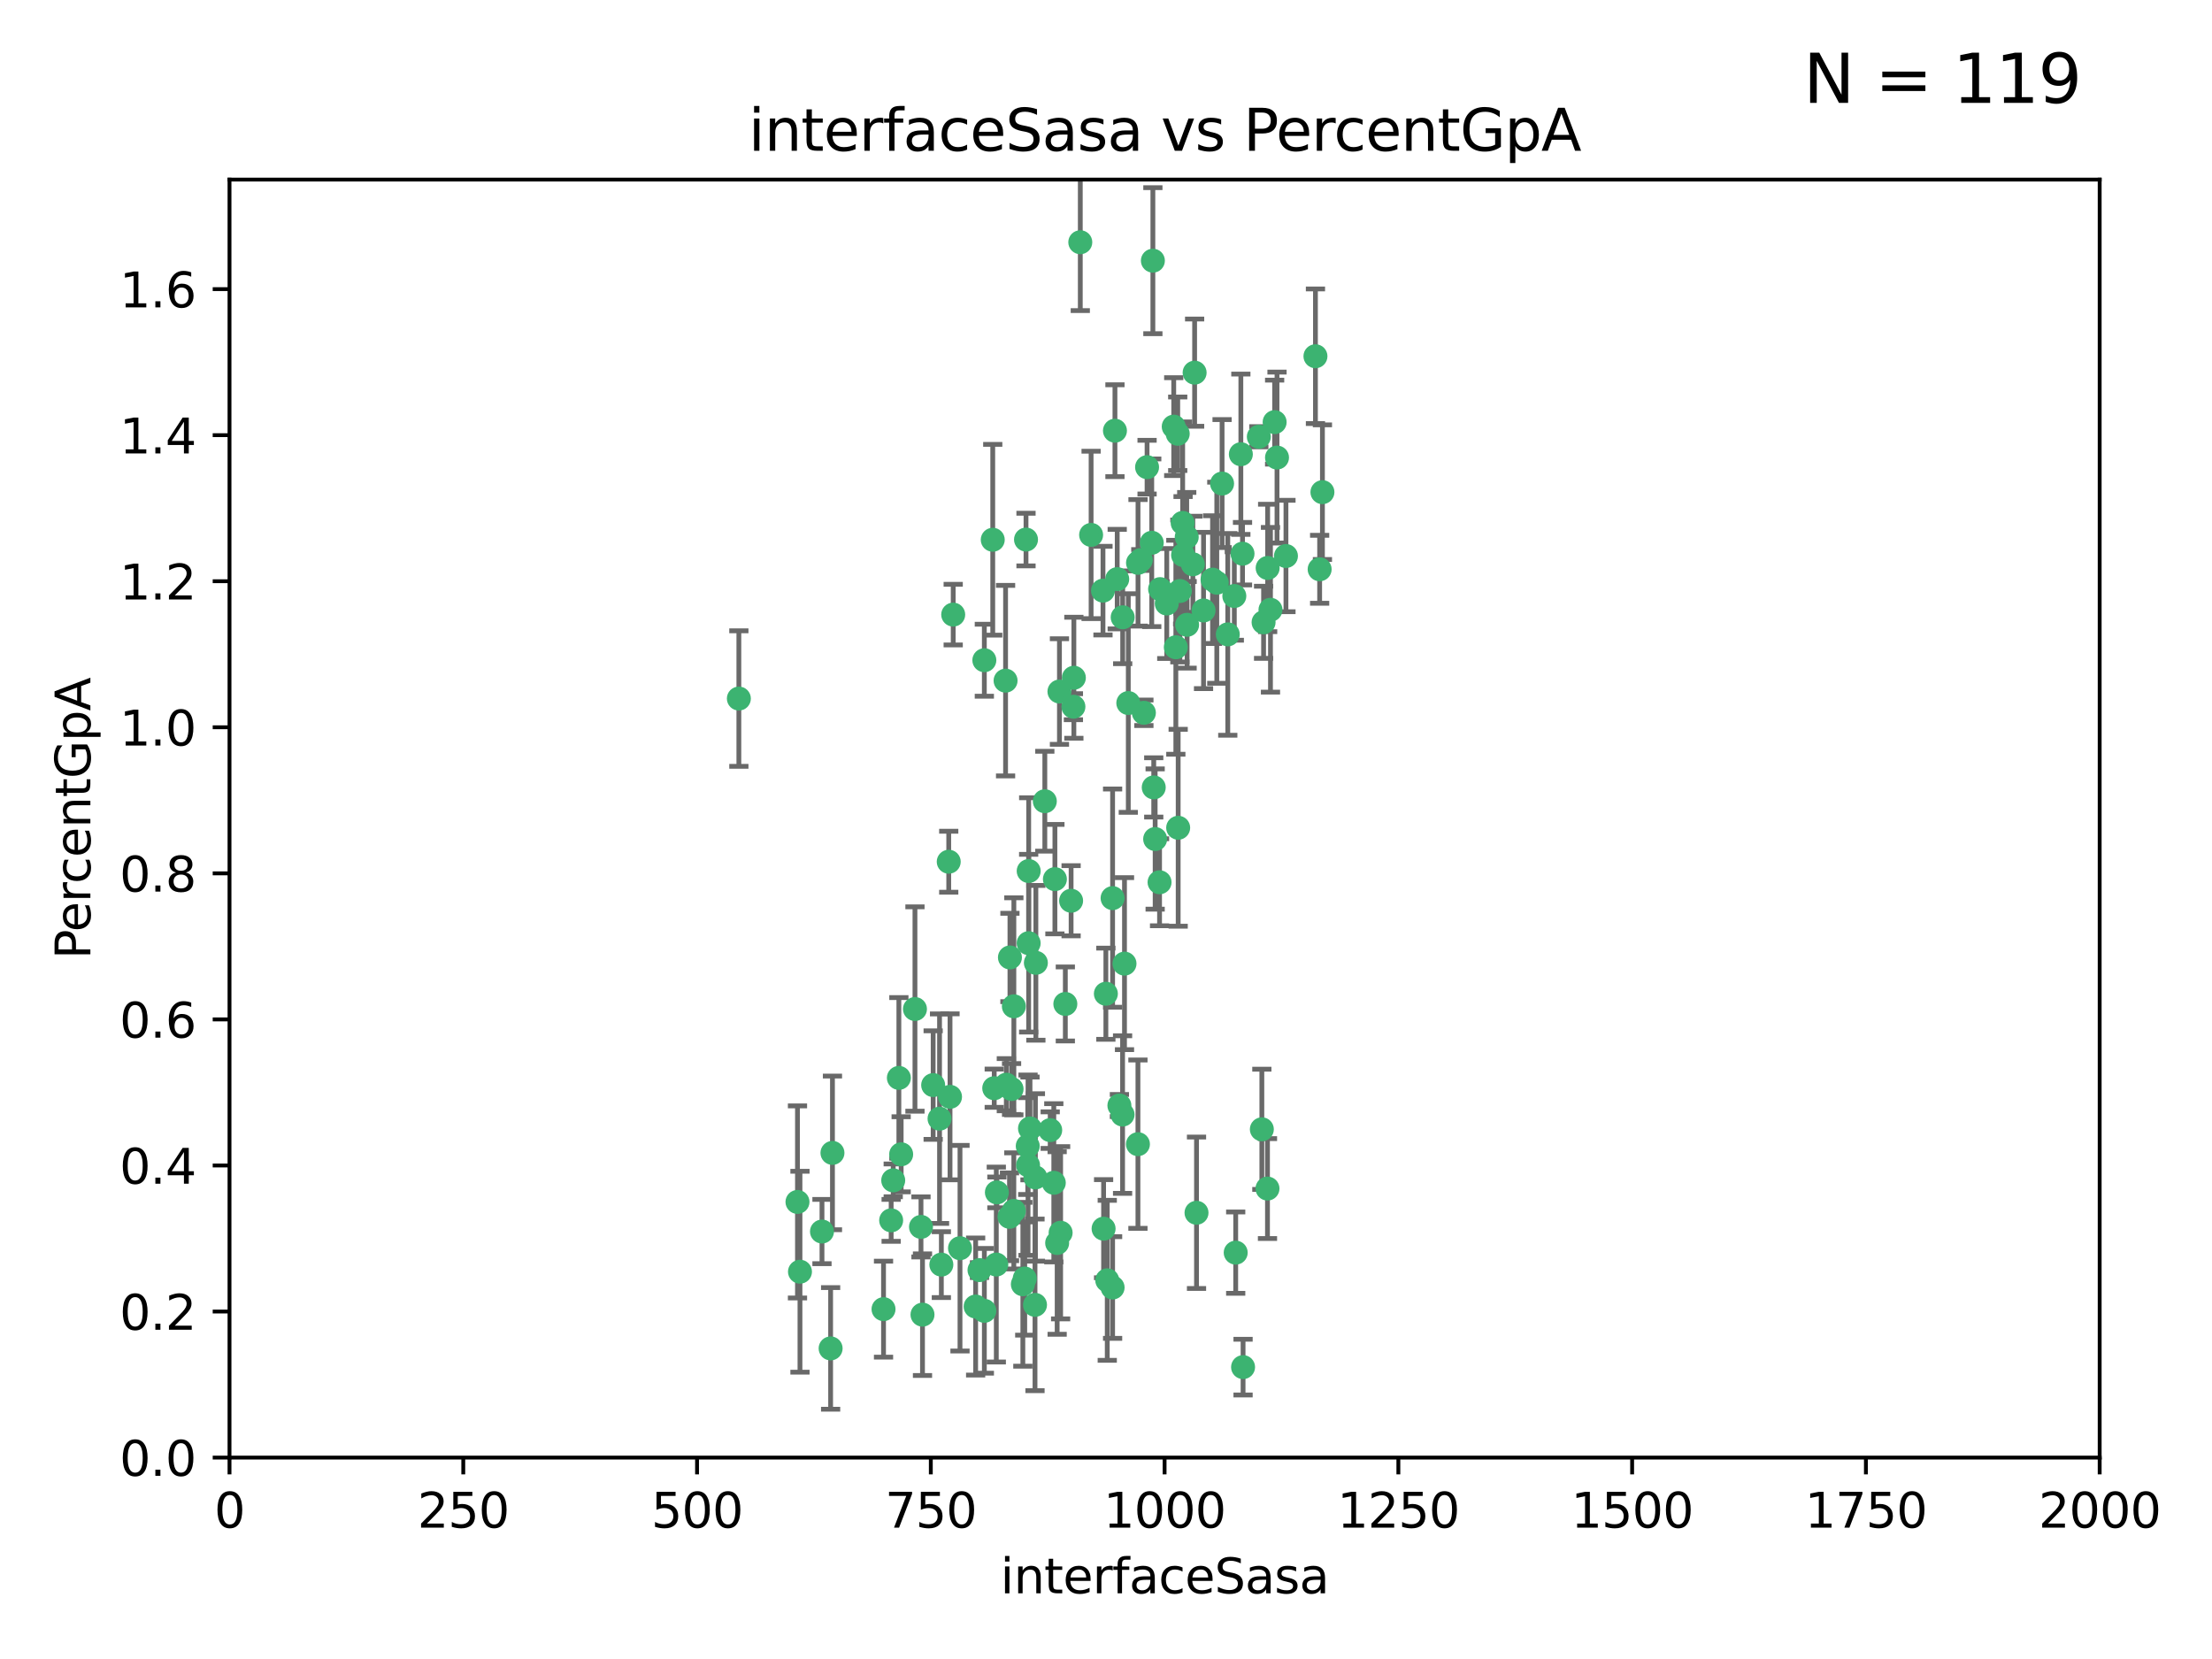<?xml version="1.0" encoding="utf-8" standalone="no"?>
<!DOCTYPE svg PUBLIC "-//W3C//DTD SVG 1.1//EN"
  "http://www.w3.org/Graphics/SVG/1.1/DTD/svg11.dtd">
<svg xmlns:xlink="http://www.w3.org/1999/xlink" width="460.8pt" height="345.6pt" viewBox="0 0 460.8 345.6" xmlns="http://www.w3.org/2000/svg" version="1.1">
 <defs>
  <style type="text/css">*{stroke-linejoin: round; stroke-linecap: butt}</style>
 </defs>
 <g id="figure_1">
  <g id="patch_1">
   <path d="M 0 345.6 
L 460.8 345.6 
L 460.8 0 
L 0 0 
z
" style="fill: #ffffff"/>
  </g>
  <g id="axes_1">
   <g id="patch_2">
    <path d="M 47.81 303.64 
L 437.4 303.64 
L 437.4 37.411 
L 47.81 37.411 
z
" style="fill: #ffffff"/>
   </g>
   <g id="PathCollection_1">
    <defs>
     <path id="m0bd8b52e22" d="M 0 1.118 
C 0.297 1.118 0.581 1 0.791 0.791 
C 1 0.581 1.118 0.297 1.118 0 
C 1.118 -0.297 1 -0.581 0.791 -0.791 
C 0.581 -1 0.297 -1.118 0 -1.118 
C -0.297 -1.118 -0.581 -1 -0.791 -0.791 
C -1 -0.581 -1.118 -0.297 -1.118 0 
C -1.118 0.297 -1 0.581 -0.791 0.791 
C -0.581 1 -0.297 1.118 0 1.118 
z
" style="stroke: #3cb371"/>
    </defs>
    <g clip-path="url(#pf6da579ccd)">
     <use xlink:href="#m0bd8b52e22" x="275.486" y="102.526" style="fill: #3cb371; stroke: #3cb371"/>
     <use xlink:href="#m0bd8b52e22" x="274.906" y="118.592" style="fill: #3cb371; stroke: #3cb371"/>
     <use xlink:href="#m0bd8b52e22" x="258.839" y="115.347" style="fill: #3cb371; stroke: #3cb371"/>
     <use xlink:href="#m0bd8b52e22" x="266.025" y="95.318" style="fill: #3cb371; stroke: #3cb371"/>
     <use xlink:href="#m0bd8b52e22" x="274.033" y="74.211" style="fill: #3cb371; stroke: #3cb371"/>
     <use xlink:href="#m0bd8b52e22" x="244.948" y="134.836" style="fill: #3cb371; stroke: #3cb371"/>
     <use xlink:href="#m0bd8b52e22" x="245.342" y="90.362" style="fill: #3cb371; stroke: #3cb371"/>
     <use xlink:href="#m0bd8b52e22" x="238.294" y="148.487" style="fill: #3cb371; stroke: #3cb371"/>
     <use xlink:href="#m0bd8b52e22" x="265.53" y="87.939" style="fill: #3cb371; stroke: #3cb371"/>
     <use xlink:href="#m0bd8b52e22" x="240.166" y="54.304" style="fill: #3cb371; stroke: #3cb371"/>
     <use xlink:href="#m0bd8b52e22" x="233.876" y="128.593" style="fill: #3cb371; stroke: #3cb371"/>
     <use xlink:href="#m0bd8b52e22" x="246.37" y="108.935" style="fill: #3cb371; stroke: #3cb371"/>
     <use xlink:href="#m0bd8b52e22" x="247.296" y="130.157" style="fill: #3cb371; stroke: #3cb371"/>
     <use xlink:href="#m0bd8b52e22" x="231.774" y="187.094" style="fill: #3cb371; stroke: #3cb371"/>
     <use xlink:href="#m0bd8b52e22" x="238.956" y="97.317" style="fill: #3cb371; stroke: #3cb371"/>
     <use xlink:href="#m0bd8b52e22" x="243.059" y="125.723" style="fill: #3cb371; stroke: #3cb371"/>
     <use xlink:href="#m0bd8b52e22" x="230.374" y="207.013" style="fill: #3cb371; stroke: #3cb371"/>
     <use xlink:href="#m0bd8b52e22" x="267.887" y="115.829" style="fill: #3cb371; stroke: #3cb371"/>
     <use xlink:href="#m0bd8b52e22" x="245.788" y="123.117" style="fill: #3cb371; stroke: #3cb371"/>
     <use xlink:href="#m0bd8b52e22" x="219.756" y="183.14" style="fill: #3cb371; stroke: #3cb371"/>
     <use xlink:href="#m0bd8b52e22" x="220.702" y="144.057" style="fill: #3cb371; stroke: #3cb371"/>
     <use xlink:href="#m0bd8b52e22" x="217.656" y="166.909" style="fill: #3cb371; stroke: #3cb371"/>
     <use xlink:href="#m0bd8b52e22" x="244.508" y="88.874" style="fill: #3cb371; stroke: #3cb371"/>
     <use xlink:href="#m0bd8b52e22" x="221.928" y="209.141" style="fill: #3cb371; stroke: #3cb371"/>
     <use xlink:href="#m0bd8b52e22" x="166.13" y="250.385" style="fill: #3cb371; stroke: #3cb371"/>
     <use xlink:href="#m0bd8b52e22" x="250.718" y="127.171" style="fill: #3cb371; stroke: #3cb371"/>
     <use xlink:href="#m0bd8b52e22" x="245.435" y="172.439" style="fill: #3cb371; stroke: #3cb371"/>
     <use xlink:href="#m0bd8b52e22" x="264.664" y="127.028" style="fill: #3cb371; stroke: #3cb371"/>
     <use xlink:href="#m0bd8b52e22" x="191.859" y="255.586" style="fill: #3cb371; stroke: #3cb371"/>
     <use xlink:href="#m0bd8b52e22" x="240.345" y="164.032" style="fill: #3cb371; stroke: #3cb371"/>
     <use xlink:href="#m0bd8b52e22" x="196.1" y="263.443" style="fill: #3cb371; stroke: #3cb371"/>
     <use xlink:href="#m0bd8b52e22" x="229.772" y="123.038" style="fill: #3cb371; stroke: #3cb371"/>
     <use xlink:href="#m0bd8b52e22" x="257.131" y="124.161" style="fill: #3cb371; stroke: #3cb371"/>
     <use xlink:href="#m0bd8b52e22" x="153.919" y="145.522" style="fill: #3cb371; stroke: #3cb371"/>
     <use xlink:href="#m0bd8b52e22" x="211.2" y="252.251" style="fill: #3cb371; stroke: #3cb371"/>
     <use xlink:href="#m0bd8b52e22" x="206.808" y="112.441" style="fill: #3cb371; stroke: #3cb371"/>
     <use xlink:href="#m0bd8b52e22" x="246.456" y="115.624" style="fill: #3cb371; stroke: #3cb371"/>
     <use xlink:href="#m0bd8b52e22" x="252.596" y="120.746" style="fill: #3cb371; stroke: #3cb371"/>
     <use xlink:href="#m0bd8b52e22" x="239.93" y="113.07" style="fill: #3cb371; stroke: #3cb371"/>
     <use xlink:href="#m0bd8b52e22" x="215.791" y="200.575" style="fill: #3cb371; stroke: #3cb371"/>
     <use xlink:href="#m0bd8b52e22" x="185.643" y="254.222" style="fill: #3cb371; stroke: #3cb371"/>
     <use xlink:href="#m0bd8b52e22" x="232.737" y="120.64" style="fill: #3cb371; stroke: #3cb371"/>
     <use xlink:href="#m0bd8b52e22" x="225.044" y="50.463" style="fill: #3cb371; stroke: #3cb371"/>
     <use xlink:href="#m0bd8b52e22" x="264.075" y="118.317" style="fill: #3cb371; stroke: #3cb371"/>
     <use xlink:href="#m0bd8b52e22" x="255.769" y="132.151" style="fill: #3cb371; stroke: #3cb371"/>
     <use xlink:href="#m0bd8b52e22" x="248.492" y="117.548" style="fill: #3cb371; stroke: #3cb371"/>
     <use xlink:href="#m0bd8b52e22" x="233.191" y="230.303" style="fill: #3cb371; stroke: #3cb371"/>
     <use xlink:href="#m0bd8b52e22" x="205.058" y="273.067" style="fill: #3cb371; stroke: #3cb371"/>
     <use xlink:href="#m0bd8b52e22" x="198.57" y="128.033" style="fill: #3cb371; stroke: #3cb371"/>
     <use xlink:href="#m0bd8b52e22" x="241.67" y="122.726" style="fill: #3cb371; stroke: #3cb371"/>
     <use xlink:href="#m0bd8b52e22" x="213.736" y="112.4" style="fill: #3cb371; stroke: #3cb371"/>
     <use xlink:href="#m0bd8b52e22" x="253.48" y="121.39" style="fill: #3cb371; stroke: #3cb371"/>
     <use xlink:href="#m0bd8b52e22" x="227.298" y="111.43" style="fill: #3cb371; stroke: #3cb371"/>
     <use xlink:href="#m0bd8b52e22" x="257.419" y="260.948" style="fill: #3cb371; stroke: #3cb371"/>
     <use xlink:href="#m0bd8b52e22" x="223.706" y="141.186" style="fill: #3cb371; stroke: #3cb371"/>
     <use xlink:href="#m0bd8b52e22" x="254.581" y="100.735" style="fill: #3cb371; stroke: #3cb371"/>
     <use xlink:href="#m0bd8b52e22" x="218.778" y="235.426" style="fill: #3cb371; stroke: #3cb371"/>
     <use xlink:href="#m0bd8b52e22" x="223.131" y="187.642" style="fill: #3cb371; stroke: #3cb371"/>
     <use xlink:href="#m0bd8b52e22" x="262.238" y="90.985" style="fill: #3cb371; stroke: #3cb371"/>
     <use xlink:href="#m0bd8b52e22" x="237.649" y="116.663" style="fill: #3cb371; stroke: #3cb371"/>
     <use xlink:href="#m0bd8b52e22" x="237.069" y="117.25" style="fill: #3cb371; stroke: #3cb371"/>
     <use xlink:href="#m0bd8b52e22" x="262.866" y="235.252" style="fill: #3cb371; stroke: #3cb371"/>
     <use xlink:href="#m0bd8b52e22" x="229.899" y="255.956" style="fill: #3cb371; stroke: #3cb371"/>
     <use xlink:href="#m0bd8b52e22" x="231.776" y="268.209" style="fill: #3cb371; stroke: #3cb371"/>
     <use xlink:href="#m0bd8b52e22" x="207.67" y="248.399" style="fill: #3cb371; stroke: #3cb371"/>
     <use xlink:href="#m0bd8b52e22" x="214.099" y="238.745" style="fill: #3cb371; stroke: #3cb371"/>
     <use xlink:href="#m0bd8b52e22" x="214.288" y="196.482" style="fill: #3cb371; stroke: #3cb371"/>
     <use xlink:href="#m0bd8b52e22" x="210.388" y="199.457" style="fill: #3cb371; stroke: #3cb371"/>
     <use xlink:href="#m0bd8b52e22" x="186.074" y="245.891" style="fill: #3cb371; stroke: #3cb371"/>
     <use xlink:href="#m0bd8b52e22" x="173.034" y="280.897" style="fill: #3cb371; stroke: #3cb371"/>
     <use xlink:href="#m0bd8b52e22" x="195.724" y="233.04" style="fill: #3cb371; stroke: #3cb371"/>
     <use xlink:href="#m0bd8b52e22" x="247.216" y="111.877" style="fill: #3cb371; stroke: #3cb371"/>
     <use xlink:href="#m0bd8b52e22" x="214.295" y="181.451" style="fill: #3cb371; stroke: #3cb371"/>
     <use xlink:href="#m0bd8b52e22" x="187.252" y="224.544" style="fill: #3cb371; stroke: #3cb371"/>
     <use xlink:href="#m0bd8b52e22" x="214.568" y="235.075" style="fill: #3cb371; stroke: #3cb371"/>
     <use xlink:href="#m0bd8b52e22" x="213.471" y="266.343" style="fill: #3cb371; stroke: #3cb371"/>
     <use xlink:href="#m0bd8b52e22" x="187.729" y="240.46" style="fill: #3cb371; stroke: #3cb371"/>
     <use xlink:href="#m0bd8b52e22" x="230.662" y="266.713" style="fill: #3cb371; stroke: #3cb371"/>
     <use xlink:href="#m0bd8b52e22" x="211.206" y="209.633" style="fill: #3cb371; stroke: #3cb371"/>
     <use xlink:href="#m0bd8b52e22" x="207.117" y="226.694" style="fill: #3cb371; stroke: #3cb371"/>
     <use xlink:href="#m0bd8b52e22" x="234.254" y="200.742" style="fill: #3cb371; stroke: #3cb371"/>
     <use xlink:href="#m0bd8b52e22" x="197.907" y="228.491" style="fill: #3cb371; stroke: #3cb371"/>
     <use xlink:href="#m0bd8b52e22" x="210.729" y="226.863" style="fill: #3cb371; stroke: #3cb371"/>
     <use xlink:href="#m0bd8b52e22" x="232.265" y="89.722" style="fill: #3cb371; stroke: #3cb371"/>
     <use xlink:href="#m0bd8b52e22" x="258.492" y="94.622" style="fill: #3cb371; stroke: #3cb371"/>
     <use xlink:href="#m0bd8b52e22" x="205.056" y="137.537" style="fill: #3cb371; stroke: #3cb371"/>
     <use xlink:href="#m0bd8b52e22" x="173.416" y="240.17" style="fill: #3cb371; stroke: #3cb371"/>
     <use xlink:href="#m0bd8b52e22" x="237.053" y="238.351" style="fill: #3cb371; stroke: #3cb371"/>
     <use xlink:href="#m0bd8b52e22" x="207.548" y="263.429" style="fill: #3cb371; stroke: #3cb371"/>
     <use xlink:href="#m0bd8b52e22" x="210.296" y="253.486" style="fill: #3cb371; stroke: #3cb371"/>
     <use xlink:href="#m0bd8b52e22" x="192.173" y="273.866" style="fill: #3cb371; stroke: #3cb371"/>
     <use xlink:href="#m0bd8b52e22" x="249.255" y="252.643" style="fill: #3cb371; stroke: #3cb371"/>
     <use xlink:href="#m0bd8b52e22" x="264.04" y="247.6" style="fill: #3cb371; stroke: #3cb371"/>
     <use xlink:href="#m0bd8b52e22" x="204.049" y="264.585" style="fill: #3cb371; stroke: #3cb371"/>
     <use xlink:href="#m0bd8b52e22" x="219.526" y="246.398" style="fill: #3cb371; stroke: #3cb371"/>
     <use xlink:href="#m0bd8b52e22" x="220.948" y="256.806" style="fill: #3cb371; stroke: #3cb371"/>
     <use xlink:href="#m0bd8b52e22" x="203.245" y="272.174" style="fill: #3cb371; stroke: #3cb371"/>
     <use xlink:href="#m0bd8b52e22" x="194.395" y="226.045" style="fill: #3cb371; stroke: #3cb371"/>
     <use xlink:href="#m0bd8b52e22" x="241.557" y="183.793" style="fill: #3cb371; stroke: #3cb371"/>
     <use xlink:href="#m0bd8b52e22" x="263.228" y="129.634" style="fill: #3cb371; stroke: #3cb371"/>
     <use xlink:href="#m0bd8b52e22" x="215.61" y="271.826" style="fill: #3cb371; stroke: #3cb371"/>
     <use xlink:href="#m0bd8b52e22" x="233.853" y="232.184" style="fill: #3cb371; stroke: #3cb371"/>
     <use xlink:href="#m0bd8b52e22" x="220.225" y="258.939" style="fill: #3cb371; stroke: #3cb371"/>
     <use xlink:href="#m0bd8b52e22" x="214.161" y="242.728" style="fill: #3cb371; stroke: #3cb371"/>
     <use xlink:href="#m0bd8b52e22" x="223.611" y="147.219" style="fill: #3cb371; stroke: #3cb371"/>
     <use xlink:href="#m0bd8b52e22" x="240.64" y="174.785" style="fill: #3cb371; stroke: #3cb371"/>
     <use xlink:href="#m0bd8b52e22" x="171.234" y="256.55" style="fill: #3cb371; stroke: #3cb371"/>
     <use xlink:href="#m0bd8b52e22" x="258.954" y="284.794" style="fill: #3cb371; stroke: #3cb371"/>
     <use xlink:href="#m0bd8b52e22" x="190.603" y="210.197" style="fill: #3cb371; stroke: #3cb371"/>
     <use xlink:href="#m0bd8b52e22" x="166.649" y="264.919" style="fill: #3cb371; stroke: #3cb371"/>
     <use xlink:href="#m0bd8b52e22" x="235.045" y="146.454" style="fill: #3cb371; stroke: #3cb371"/>
     <use xlink:href="#m0bd8b52e22" x="209.638" y="225.964" style="fill: #3cb371; stroke: #3cb371"/>
     <use xlink:href="#m0bd8b52e22" x="209.48" y="141.79" style="fill: #3cb371; stroke: #3cb371"/>
     <use xlink:href="#m0bd8b52e22" x="199.986" y="260.024" style="fill: #3cb371; stroke: #3cb371"/>
     <use xlink:href="#m0bd8b52e22" x="248.862" y="77.63" style="fill: #3cb371; stroke: #3cb371"/>
     <use xlink:href="#m0bd8b52e22" x="197.639" y="179.513" style="fill: #3cb371; stroke: #3cb371"/>
     <use xlink:href="#m0bd8b52e22" x="213.078" y="267.537" style="fill: #3cb371; stroke: #3cb371"/>
     <use xlink:href="#m0bd8b52e22" x="184.055" y="272.718" style="fill: #3cb371; stroke: #3cb371"/>
     <use xlink:href="#m0bd8b52e22" x="215.694" y="245.278" style="fill: #3cb371; stroke: #3cb371"/>
    </g>
   </g>
   <g id="matplotlib.axis_1">
    <g id="xtick_1">
     <g id="line2d_1">
      <defs>
       <path id="m52fa94d4fe" d="M 0 0 
L 0 3.5 
" style="stroke: #000000; stroke-width: 0.8"/>
      </defs>
      <g>
       <use xlink:href="#m52fa94d4fe" x="47.81" y="303.64" style="stroke: #000000; stroke-width: 0.8"/>
      </g>
     </g>
     <g id="text_1">
      <!-- 0 -->
      <g transform="translate(44.629 318.238)scale(0.1 -0.1)">
       <defs>
        <path id="DejaVuSans-30" d="M 2034 4250 
Q 1547 4250 1301 3770 
Q 1056 3291 1056 2328 
Q 1056 1369 1301 889 
Q 1547 409 2034 409 
Q 2525 409 2770 889 
Q 3016 1369 3016 2328 
Q 3016 3291 2770 3770 
Q 2525 4250 2034 4250 
z
M 2034 4750 
Q 2819 4750 3233 4129 
Q 3647 3509 3647 2328 
Q 3647 1150 3233 529 
Q 2819 -91 2034 -91 
Q 1250 -91 836 529 
Q 422 1150 422 2328 
Q 422 3509 836 4129 
Q 1250 4750 2034 4750 
z
" transform="scale(0.016)"/>
       </defs>
       <use xlink:href="#DejaVuSans-30"/>
      </g>
     </g>
    </g>
    <g id="xtick_2">
     <g id="line2d_2">
      <g>
       <use xlink:href="#m52fa94d4fe" x="96.509" y="303.64" style="stroke: #000000; stroke-width: 0.8"/>
      </g>
     </g>
     <g id="text_2">
      <!-- 250 -->
      <g transform="translate(86.965 318.238)scale(0.1 -0.1)">
       <defs>
        <path id="DejaVuSans-32" d="M 1228 531 
L 3431 531 
L 3431 0 
L 469 0 
L 469 531 
Q 828 903 1448 1529 
Q 2069 2156 2228 2338 
Q 2531 2678 2651 2914 
Q 2772 3150 2772 3378 
Q 2772 3750 2511 3984 
Q 2250 4219 1831 4219 
Q 1534 4219 1204 4116 
Q 875 4013 500 3803 
L 500 4441 
Q 881 4594 1212 4672 
Q 1544 4750 1819 4750 
Q 2544 4750 2975 4387 
Q 3406 4025 3406 3419 
Q 3406 3131 3298 2873 
Q 3191 2616 2906 2266 
Q 2828 2175 2409 1742 
Q 1991 1309 1228 531 
z
" transform="scale(0.016)"/>
        <path id="DejaVuSans-35" d="M 691 4666 
L 3169 4666 
L 3169 4134 
L 1269 4134 
L 1269 2991 
Q 1406 3038 1543 3061 
Q 1681 3084 1819 3084 
Q 2600 3084 3056 2656 
Q 3513 2228 3513 1497 
Q 3513 744 3044 326 
Q 2575 -91 1722 -91 
Q 1428 -91 1123 -41 
Q 819 9 494 109 
L 494 744 
Q 775 591 1075 516 
Q 1375 441 1709 441 
Q 2250 441 2565 725 
Q 2881 1009 2881 1497 
Q 2881 1984 2565 2268 
Q 2250 2553 1709 2553 
Q 1456 2553 1204 2497 
Q 953 2441 691 2322 
L 691 4666 
z
" transform="scale(0.016)"/>
       </defs>
       <use xlink:href="#DejaVuSans-32"/>
       <use xlink:href="#DejaVuSans-35" x="63.623"/>
       <use xlink:href="#DejaVuSans-30" x="127.246"/>
      </g>
     </g>
    </g>
    <g id="xtick_3">
     <g id="line2d_3">
      <g>
       <use xlink:href="#m52fa94d4fe" x="145.208" y="303.64" style="stroke: #000000; stroke-width: 0.8"/>
      </g>
     </g>
     <g id="text_3">
      <!-- 500 -->
      <g transform="translate(135.664 318.238)scale(0.1 -0.1)">
       <use xlink:href="#DejaVuSans-35"/>
       <use xlink:href="#DejaVuSans-30" x="63.623"/>
       <use xlink:href="#DejaVuSans-30" x="127.246"/>
      </g>
     </g>
    </g>
    <g id="xtick_4">
     <g id="line2d_4">
      <g>
       <use xlink:href="#m52fa94d4fe" x="193.906" y="303.64" style="stroke: #000000; stroke-width: 0.8"/>
      </g>
     </g>
     <g id="text_4">
      <!-- 750 -->
      <g transform="translate(184.363 318.238)scale(0.1 -0.1)">
       <defs>
        <path id="DejaVuSans-37" d="M 525 4666 
L 3525 4666 
L 3525 4397 
L 1831 0 
L 1172 0 
L 2766 4134 
L 525 4134 
L 525 4666 
z
" transform="scale(0.016)"/>
       </defs>
       <use xlink:href="#DejaVuSans-37"/>
       <use xlink:href="#DejaVuSans-35" x="63.623"/>
       <use xlink:href="#DejaVuSans-30" x="127.246"/>
      </g>
     </g>
    </g>
    <g id="xtick_5">
     <g id="line2d_5">
      <g>
       <use xlink:href="#m52fa94d4fe" x="242.605" y="303.64" style="stroke: #000000; stroke-width: 0.8"/>
      </g>
     </g>
     <g id="text_5">
      <!-- 1000 -->
      <g transform="translate(229.88 318.238)scale(0.1 -0.1)">
       <defs>
        <path id="DejaVuSans-31" d="M 794 531 
L 1825 531 
L 1825 4091 
L 703 3866 
L 703 4441 
L 1819 4666 
L 2450 4666 
L 2450 531 
L 3481 531 
L 3481 0 
L 794 0 
L 794 531 
z
" transform="scale(0.016)"/>
       </defs>
       <use xlink:href="#DejaVuSans-31"/>
       <use xlink:href="#DejaVuSans-30" x="63.623"/>
       <use xlink:href="#DejaVuSans-30" x="127.246"/>
       <use xlink:href="#DejaVuSans-30" x="190.869"/>
      </g>
     </g>
    </g>
    <g id="xtick_6">
     <g id="line2d_6">
      <g>
       <use xlink:href="#m52fa94d4fe" x="291.304" y="303.64" style="stroke: #000000; stroke-width: 0.8"/>
      </g>
     </g>
     <g id="text_6">
      <!-- 1250 -->
      <g transform="translate(278.579 318.238)scale(0.1 -0.1)">
       <use xlink:href="#DejaVuSans-31"/>
       <use xlink:href="#DejaVuSans-32" x="63.623"/>
       <use xlink:href="#DejaVuSans-35" x="127.246"/>
       <use xlink:href="#DejaVuSans-30" x="190.869"/>
      </g>
     </g>
    </g>
    <g id="xtick_7">
     <g id="line2d_7">
      <g>
       <use xlink:href="#m52fa94d4fe" x="340.002" y="303.64" style="stroke: #000000; stroke-width: 0.8"/>
      </g>
     </g>
     <g id="text_7">
      <!-- 1500 -->
      <g transform="translate(327.277 318.238)scale(0.1 -0.1)">
       <use xlink:href="#DejaVuSans-31"/>
       <use xlink:href="#DejaVuSans-35" x="63.623"/>
       <use xlink:href="#DejaVuSans-30" x="127.246"/>
       <use xlink:href="#DejaVuSans-30" x="190.869"/>
      </g>
     </g>
    </g>
    <g id="xtick_8">
     <g id="line2d_8">
      <g>
       <use xlink:href="#m52fa94d4fe" x="388.701" y="303.64" style="stroke: #000000; stroke-width: 0.8"/>
      </g>
     </g>
     <g id="text_8">
      <!-- 1750 -->
      <g transform="translate(375.976 318.238)scale(0.1 -0.1)">
       <use xlink:href="#DejaVuSans-31"/>
       <use xlink:href="#DejaVuSans-37" x="63.623"/>
       <use xlink:href="#DejaVuSans-35" x="127.246"/>
       <use xlink:href="#DejaVuSans-30" x="190.869"/>
      </g>
     </g>
    </g>
    <g id="xtick_9">
     <g id="line2d_9">
      <g>
       <use xlink:href="#m52fa94d4fe" x="437.4" y="303.64" style="stroke: #000000; stroke-width: 0.8"/>
      </g>
     </g>
     <g id="text_9">
      <!-- 2000 -->
      <g transform="translate(424.675 318.238)scale(0.1 -0.1)">
       <use xlink:href="#DejaVuSans-32"/>
       <use xlink:href="#DejaVuSans-30" x="63.623"/>
       <use xlink:href="#DejaVuSans-30" x="127.246"/>
       <use xlink:href="#DejaVuSans-30" x="190.869"/>
      </g>
     </g>
    </g>
    <g id="text_10">
     <!-- interfaceSasa -->
     <g transform="translate(208.398 331.917)scale(0.1 -0.1)">
      <defs>
       <path id="DejaVuSans-69" d="M 603 3500 
L 1178 3500 
L 1178 0 
L 603 0 
L 603 3500 
z
M 603 4863 
L 1178 4863 
L 1178 4134 
L 603 4134 
L 603 4863 
z
" transform="scale(0.016)"/>
       <path id="DejaVuSans-6e" d="M 3513 2113 
L 3513 0 
L 2938 0 
L 2938 2094 
Q 2938 2591 2744 2837 
Q 2550 3084 2163 3084 
Q 1697 3084 1428 2787 
Q 1159 2491 1159 1978 
L 1159 0 
L 581 0 
L 581 3500 
L 1159 3500 
L 1159 2956 
Q 1366 3272 1645 3428 
Q 1925 3584 2291 3584 
Q 2894 3584 3203 3211 
Q 3513 2838 3513 2113 
z
" transform="scale(0.016)"/>
       <path id="DejaVuSans-74" d="M 1172 4494 
L 1172 3500 
L 2356 3500 
L 2356 3053 
L 1172 3053 
L 1172 1153 
Q 1172 725 1289 603 
Q 1406 481 1766 481 
L 2356 481 
L 2356 0 
L 1766 0 
Q 1100 0 847 248 
Q 594 497 594 1153 
L 594 3053 
L 172 3053 
L 172 3500 
L 594 3500 
L 594 4494 
L 1172 4494 
z
" transform="scale(0.016)"/>
       <path id="DejaVuSans-65" d="M 3597 1894 
L 3597 1613 
L 953 1613 
Q 991 1019 1311 708 
Q 1631 397 2203 397 
Q 2534 397 2845 478 
Q 3156 559 3463 722 
L 3463 178 
Q 3153 47 2828 -22 
Q 2503 -91 2169 -91 
Q 1331 -91 842 396 
Q 353 884 353 1716 
Q 353 2575 817 3079 
Q 1281 3584 2069 3584 
Q 2775 3584 3186 3129 
Q 3597 2675 3597 1894 
z
M 3022 2063 
Q 3016 2534 2758 2815 
Q 2500 3097 2075 3097 
Q 1594 3097 1305 2825 
Q 1016 2553 972 2059 
L 3022 2063 
z
" transform="scale(0.016)"/>
       <path id="DejaVuSans-72" d="M 2631 2963 
Q 2534 3019 2420 3045 
Q 2306 3072 2169 3072 
Q 1681 3072 1420 2755 
Q 1159 2438 1159 1844 
L 1159 0 
L 581 0 
L 581 3500 
L 1159 3500 
L 1159 2956 
Q 1341 3275 1631 3429 
Q 1922 3584 2338 3584 
Q 2397 3584 2469 3576 
Q 2541 3569 2628 3553 
L 2631 2963 
z
" transform="scale(0.016)"/>
       <path id="DejaVuSans-66" d="M 2375 4863 
L 2375 4384 
L 1825 4384 
Q 1516 4384 1395 4259 
Q 1275 4134 1275 3809 
L 1275 3500 
L 2222 3500 
L 2222 3053 
L 1275 3053 
L 1275 0 
L 697 0 
L 697 3053 
L 147 3053 
L 147 3500 
L 697 3500 
L 697 3744 
Q 697 4328 969 4595 
Q 1241 4863 1831 4863 
L 2375 4863 
z
" transform="scale(0.016)"/>
       <path id="DejaVuSans-61" d="M 2194 1759 
Q 1497 1759 1228 1600 
Q 959 1441 959 1056 
Q 959 750 1161 570 
Q 1363 391 1709 391 
Q 2188 391 2477 730 
Q 2766 1069 2766 1631 
L 2766 1759 
L 2194 1759 
z
M 3341 1997 
L 3341 0 
L 2766 0 
L 2766 531 
Q 2569 213 2275 61 
Q 1981 -91 1556 -91 
Q 1019 -91 701 211 
Q 384 513 384 1019 
Q 384 1609 779 1909 
Q 1175 2209 1959 2209 
L 2766 2209 
L 2766 2266 
Q 2766 2663 2505 2880 
Q 2244 3097 1772 3097 
Q 1472 3097 1187 3025 
Q 903 2953 641 2809 
L 641 3341 
Q 956 3463 1253 3523 
Q 1550 3584 1831 3584 
Q 2591 3584 2966 3190 
Q 3341 2797 3341 1997 
z
" transform="scale(0.016)"/>
       <path id="DejaVuSans-63" d="M 3122 3366 
L 3122 2828 
Q 2878 2963 2633 3030 
Q 2388 3097 2138 3097 
Q 1578 3097 1268 2742 
Q 959 2388 959 1747 
Q 959 1106 1268 751 
Q 1578 397 2138 397 
Q 2388 397 2633 464 
Q 2878 531 3122 666 
L 3122 134 
Q 2881 22 2623 -34 
Q 2366 -91 2075 -91 
Q 1284 -91 818 406 
Q 353 903 353 1747 
Q 353 2603 823 3093 
Q 1294 3584 2113 3584 
Q 2378 3584 2631 3529 
Q 2884 3475 3122 3366 
z
" transform="scale(0.016)"/>
       <path id="DejaVuSans-53" d="M 3425 4513 
L 3425 3897 
Q 3066 4069 2747 4153 
Q 2428 4238 2131 4238 
Q 1616 4238 1336 4038 
Q 1056 3838 1056 3469 
Q 1056 3159 1242 3001 
Q 1428 2844 1947 2747 
L 2328 2669 
Q 3034 2534 3370 2195 
Q 3706 1856 3706 1288 
Q 3706 609 3251 259 
Q 2797 -91 1919 -91 
Q 1588 -91 1214 -16 
Q 841 59 441 206 
L 441 856 
Q 825 641 1194 531 
Q 1563 422 1919 422 
Q 2459 422 2753 634 
Q 3047 847 3047 1241 
Q 3047 1584 2836 1778 
Q 2625 1972 2144 2069 
L 1759 2144 
Q 1053 2284 737 2584 
Q 422 2884 422 3419 
Q 422 4038 858 4394 
Q 1294 4750 2059 4750 
Q 2388 4750 2728 4690 
Q 3069 4631 3425 4513 
z
" transform="scale(0.016)"/>
       <path id="DejaVuSans-73" d="M 2834 3397 
L 2834 2853 
Q 2591 2978 2328 3040 
Q 2066 3103 1784 3103 
Q 1356 3103 1142 2972 
Q 928 2841 928 2578 
Q 928 2378 1081 2264 
Q 1234 2150 1697 2047 
L 1894 2003 
Q 2506 1872 2764 1633 
Q 3022 1394 3022 966 
Q 3022 478 2636 193 
Q 2250 -91 1575 -91 
Q 1294 -91 989 -36 
Q 684 19 347 128 
L 347 722 
Q 666 556 975 473 
Q 1284 391 1588 391 
Q 1994 391 2212 530 
Q 2431 669 2431 922 
Q 2431 1156 2273 1281 
Q 2116 1406 1581 1522 
L 1381 1569 
Q 847 1681 609 1914 
Q 372 2147 372 2553 
Q 372 3047 722 3315 
Q 1072 3584 1716 3584 
Q 2034 3584 2315 3537 
Q 2597 3491 2834 3397 
z
" transform="scale(0.016)"/>
      </defs>
      <use xlink:href="#DejaVuSans-69"/>
      <use xlink:href="#DejaVuSans-6e" x="27.783"/>
      <use xlink:href="#DejaVuSans-74" x="91.162"/>
      <use xlink:href="#DejaVuSans-65" x="130.371"/>
      <use xlink:href="#DejaVuSans-72" x="191.895"/>
      <use xlink:href="#DejaVuSans-66" x="233.008"/>
      <use xlink:href="#DejaVuSans-61" x="268.213"/>
      <use xlink:href="#DejaVuSans-63" x="329.492"/>
      <use xlink:href="#DejaVuSans-65" x="384.473"/>
      <use xlink:href="#DejaVuSans-53" x="445.996"/>
      <use xlink:href="#DejaVuSans-61" x="509.473"/>
      <use xlink:href="#DejaVuSans-73" x="570.752"/>
      <use xlink:href="#DejaVuSans-61" x="622.852"/>
     </g>
    </g>
   </g>
   <g id="matplotlib.axis_2">
    <g id="ytick_1">
     <g id="line2d_10">
      <defs>
       <path id="m7ff2b8c03a" d="M 0 0 
L -3.5 0 
" style="stroke: #000000; stroke-width: 0.8"/>
      </defs>
      <g>
       <use xlink:href="#m7ff2b8c03a" x="47.81" y="303.64" style="stroke: #000000; stroke-width: 0.8"/>
      </g>
     </g>
     <g id="text_11">
      <!-- 0.0 -->
      <g transform="translate(24.907 307.439)scale(0.1 -0.1)">
       <defs>
        <path id="DejaVuSans-2e" d="M 684 794 
L 1344 794 
L 1344 0 
L 684 0 
L 684 794 
z
" transform="scale(0.016)"/>
       </defs>
       <use xlink:href="#DejaVuSans-30"/>
       <use xlink:href="#DejaVuSans-2e" x="63.623"/>
       <use xlink:href="#DejaVuSans-30" x="95.41"/>
      </g>
     </g>
    </g>
    <g id="ytick_2">
     <g id="line2d_11">
      <g>
       <use xlink:href="#m7ff2b8c03a" x="47.81" y="273.214" style="stroke: #000000; stroke-width: 0.8"/>
      </g>
     </g>
     <g id="text_12">
      <!-- 0.2 -->
      <g transform="translate(24.907 277.013)scale(0.1 -0.1)">
       <use xlink:href="#DejaVuSans-30"/>
       <use xlink:href="#DejaVuSans-2e" x="63.623"/>
       <use xlink:href="#DejaVuSans-32" x="95.41"/>
      </g>
     </g>
    </g>
    <g id="ytick_3">
     <g id="line2d_12">
      <g>
       <use xlink:href="#m7ff2b8c03a" x="47.81" y="242.788" style="stroke: #000000; stroke-width: 0.8"/>
      </g>
     </g>
     <g id="text_13">
      <!-- 0.4 -->
      <g transform="translate(24.907 246.587)scale(0.1 -0.1)">
       <defs>
        <path id="DejaVuSans-34" d="M 2419 4116 
L 825 1625 
L 2419 1625 
L 2419 4116 
z
M 2253 4666 
L 3047 4666 
L 3047 1625 
L 3713 1625 
L 3713 1100 
L 3047 1100 
L 3047 0 
L 2419 0 
L 2419 1100 
L 313 1100 
L 313 1709 
L 2253 4666 
z
" transform="scale(0.016)"/>
       </defs>
       <use xlink:href="#DejaVuSans-30"/>
       <use xlink:href="#DejaVuSans-2e" x="63.623"/>
       <use xlink:href="#DejaVuSans-34" x="95.41"/>
      </g>
     </g>
    </g>
    <g id="ytick_4">
     <g id="line2d_13">
      <g>
       <use xlink:href="#m7ff2b8c03a" x="47.81" y="212.362" style="stroke: #000000; stroke-width: 0.8"/>
      </g>
     </g>
     <g id="text_14">
      <!-- 0.6 -->
      <g transform="translate(24.907 216.161)scale(0.1 -0.1)">
       <defs>
        <path id="DejaVuSans-36" d="M 2113 2584 
Q 1688 2584 1439 2293 
Q 1191 2003 1191 1497 
Q 1191 994 1439 701 
Q 1688 409 2113 409 
Q 2538 409 2786 701 
Q 3034 994 3034 1497 
Q 3034 2003 2786 2293 
Q 2538 2584 2113 2584 
z
M 3366 4563 
L 3366 3988 
Q 3128 4100 2886 4159 
Q 2644 4219 2406 4219 
Q 1781 4219 1451 3797 
Q 1122 3375 1075 2522 
Q 1259 2794 1537 2939 
Q 1816 3084 2150 3084 
Q 2853 3084 3261 2657 
Q 3669 2231 3669 1497 
Q 3669 778 3244 343 
Q 2819 -91 2113 -91 
Q 1303 -91 875 529 
Q 447 1150 447 2328 
Q 447 3434 972 4092 
Q 1497 4750 2381 4750 
Q 2619 4750 2861 4703 
Q 3103 4656 3366 4563 
z
" transform="scale(0.016)"/>
       </defs>
       <use xlink:href="#DejaVuSans-30"/>
       <use xlink:href="#DejaVuSans-2e" x="63.623"/>
       <use xlink:href="#DejaVuSans-36" x="95.41"/>
      </g>
     </g>
    </g>
    <g id="ytick_5">
     <g id="line2d_14">
      <g>
       <use xlink:href="#m7ff2b8c03a" x="47.81" y="181.935" style="stroke: #000000; stroke-width: 0.8"/>
      </g>
     </g>
     <g id="text_15">
      <!-- 0.8 -->
      <g transform="translate(24.907 185.735)scale(0.1 -0.1)">
       <defs>
        <path id="DejaVuSans-38" d="M 2034 2216 
Q 1584 2216 1326 1975 
Q 1069 1734 1069 1313 
Q 1069 891 1326 650 
Q 1584 409 2034 409 
Q 2484 409 2743 651 
Q 3003 894 3003 1313 
Q 3003 1734 2745 1975 
Q 2488 2216 2034 2216 
z
M 1403 2484 
Q 997 2584 770 2862 
Q 544 3141 544 3541 
Q 544 4100 942 4425 
Q 1341 4750 2034 4750 
Q 2731 4750 3128 4425 
Q 3525 4100 3525 3541 
Q 3525 3141 3298 2862 
Q 3072 2584 2669 2484 
Q 3125 2378 3379 2068 
Q 3634 1759 3634 1313 
Q 3634 634 3220 271 
Q 2806 -91 2034 -91 
Q 1263 -91 848 271 
Q 434 634 434 1313 
Q 434 1759 690 2068 
Q 947 2378 1403 2484 
z
M 1172 3481 
Q 1172 3119 1398 2916 
Q 1625 2713 2034 2713 
Q 2441 2713 2670 2916 
Q 2900 3119 2900 3481 
Q 2900 3844 2670 4047 
Q 2441 4250 2034 4250 
Q 1625 4250 1398 4047 
Q 1172 3844 1172 3481 
z
" transform="scale(0.016)"/>
       </defs>
       <use xlink:href="#DejaVuSans-30"/>
       <use xlink:href="#DejaVuSans-2e" x="63.623"/>
       <use xlink:href="#DejaVuSans-38" x="95.41"/>
      </g>
     </g>
    </g>
    <g id="ytick_6">
     <g id="line2d_15">
      <g>
       <use xlink:href="#m7ff2b8c03a" x="47.81" y="151.509" style="stroke: #000000; stroke-width: 0.8"/>
      </g>
     </g>
     <g id="text_16">
      <!-- 1.0 -->
      <g transform="translate(24.907 155.308)scale(0.1 -0.1)">
       <use xlink:href="#DejaVuSans-31"/>
       <use xlink:href="#DejaVuSans-2e" x="63.623"/>
       <use xlink:href="#DejaVuSans-30" x="95.41"/>
      </g>
     </g>
    </g>
    <g id="ytick_7">
     <g id="line2d_16">
      <g>
       <use xlink:href="#m7ff2b8c03a" x="47.81" y="121.083" style="stroke: #000000; stroke-width: 0.8"/>
      </g>
     </g>
     <g id="text_17">
      <!-- 1.2 -->
      <g transform="translate(24.907 124.882)scale(0.1 -0.1)">
       <use xlink:href="#DejaVuSans-31"/>
       <use xlink:href="#DejaVuSans-2e" x="63.623"/>
       <use xlink:href="#DejaVuSans-32" x="95.41"/>
      </g>
     </g>
    </g>
    <g id="ytick_8">
     <g id="line2d_17">
      <g>
       <use xlink:href="#m7ff2b8c03a" x="47.81" y="90.657" style="stroke: #000000; stroke-width: 0.8"/>
      </g>
     </g>
     <g id="text_18">
      <!-- 1.4 -->
      <g transform="translate(24.907 94.456)scale(0.1 -0.1)">
       <use xlink:href="#DejaVuSans-31"/>
       <use xlink:href="#DejaVuSans-2e" x="63.623"/>
       <use xlink:href="#DejaVuSans-34" x="95.41"/>
      </g>
     </g>
    </g>
    <g id="ytick_9">
     <g id="line2d_18">
      <g>
       <use xlink:href="#m7ff2b8c03a" x="47.81" y="60.231" style="stroke: #000000; stroke-width: 0.8"/>
      </g>
     </g>
     <g id="text_19">
      <!-- 1.6 -->
      <g transform="translate(24.907 64.03)scale(0.1 -0.1)">
       <use xlink:href="#DejaVuSans-31"/>
       <use xlink:href="#DejaVuSans-2e" x="63.623"/>
       <use xlink:href="#DejaVuSans-36" x="95.41"/>
      </g>
     </g>
    </g>
    <g id="text_20">
     <!-- PercentGpA -->
     <g transform="translate(18.827 199.802)rotate(-90)scale(0.1 -0.1)">
      <defs>
       <path id="DejaVuSans-50" d="M 1259 4147 
L 1259 2394 
L 2053 2394 
Q 2494 2394 2734 2622 
Q 2975 2850 2975 3272 
Q 2975 3691 2734 3919 
Q 2494 4147 2053 4147 
L 1259 4147 
z
M 628 4666 
L 2053 4666 
Q 2838 4666 3239 4311 
Q 3641 3956 3641 3272 
Q 3641 2581 3239 2228 
Q 2838 1875 2053 1875 
L 1259 1875 
L 1259 0 
L 628 0 
L 628 4666 
z
" transform="scale(0.016)"/>
       <path id="DejaVuSans-47" d="M 3809 666 
L 3809 1919 
L 2778 1919 
L 2778 2438 
L 4434 2438 
L 4434 434 
Q 4069 175 3628 42 
Q 3188 -91 2688 -91 
Q 1594 -91 976 548 
Q 359 1188 359 2328 
Q 359 3472 976 4111 
Q 1594 4750 2688 4750 
Q 3144 4750 3555 4637 
Q 3966 4525 4313 4306 
L 4313 3634 
Q 3963 3931 3569 4081 
Q 3175 4231 2741 4231 
Q 1884 4231 1454 3753 
Q 1025 3275 1025 2328 
Q 1025 1384 1454 906 
Q 1884 428 2741 428 
Q 3075 428 3337 486 
Q 3600 544 3809 666 
z
" transform="scale(0.016)"/>
       <path id="DejaVuSans-70" d="M 1159 525 
L 1159 -1331 
L 581 -1331 
L 581 3500 
L 1159 3500 
L 1159 2969 
Q 1341 3281 1617 3432 
Q 1894 3584 2278 3584 
Q 2916 3584 3314 3078 
Q 3713 2572 3713 1747 
Q 3713 922 3314 415 
Q 2916 -91 2278 -91 
Q 1894 -91 1617 61 
Q 1341 213 1159 525 
z
M 3116 1747 
Q 3116 2381 2855 2742 
Q 2594 3103 2138 3103 
Q 1681 3103 1420 2742 
Q 1159 2381 1159 1747 
Q 1159 1113 1420 752 
Q 1681 391 2138 391 
Q 2594 391 2855 752 
Q 3116 1113 3116 1747 
z
" transform="scale(0.016)"/>
       <path id="DejaVuSans-41" d="M 2188 4044 
L 1331 1722 
L 3047 1722 
L 2188 4044 
z
M 1831 4666 
L 2547 4666 
L 4325 0 
L 3669 0 
L 3244 1197 
L 1141 1197 
L 716 0 
L 50 0 
L 1831 4666 
z
" transform="scale(0.016)"/>
      </defs>
      <use xlink:href="#DejaVuSans-50"/>
      <use xlink:href="#DejaVuSans-65" x="56.678"/>
      <use xlink:href="#DejaVuSans-72" x="118.201"/>
      <use xlink:href="#DejaVuSans-63" x="157.064"/>
      <use xlink:href="#DejaVuSans-65" x="212.045"/>
      <use xlink:href="#DejaVuSans-6e" x="273.568"/>
      <use xlink:href="#DejaVuSans-74" x="336.947"/>
      <use xlink:href="#DejaVuSans-47" x="376.156"/>
      <use xlink:href="#DejaVuSans-70" x="453.646"/>
      <use xlink:href="#DejaVuSans-41" x="517.123"/>
     </g>
    </g>
   </g>
   <g id="LineCollection_1">
    <path d="M 275.486 116.551 
L 275.486 88.502 
" clip-path="url(#pf6da579ccd)" style="fill: none; stroke: #696969"/>
    <path d="M 274.906 125.671 
L 274.906 111.513 
" clip-path="url(#pf6da579ccd)" style="fill: none; stroke: #696969"/>
    <path d="M 258.839 121.856 
L 258.839 108.837 
" clip-path="url(#pf6da579ccd)" style="fill: none; stroke: #696969"/>
    <path d="M 266.025 113.125 
L 266.025 77.511 
" clip-path="url(#pf6da579ccd)" style="fill: none; stroke: #696969"/>
    <path d="M 274.033 88.233 
L 274.033 60.19 
" clip-path="url(#pf6da579ccd)" style="fill: none; stroke: #696969"/>
    <path d="M 244.948 157.119 
L 244.948 112.554 
" clip-path="url(#pf6da579ccd)" style="fill: none; stroke: #696969"/>
    <path d="M 245.342 98.017 
L 245.342 82.708 
" clip-path="url(#pf6da579ccd)" style="fill: none; stroke: #696969"/>
    <path d="M 238.294 151.141 
L 238.294 145.832 
" clip-path="url(#pf6da579ccd)" style="fill: none; stroke: #696969"/>
    <path d="M 265.53 96.688 
L 265.53 79.189 
" clip-path="url(#pf6da579ccd)" style="fill: none; stroke: #696969"/>
    <path d="M 240.166 69.514 
L 240.166 39.094 
" clip-path="url(#pf6da579ccd)" style="fill: none; stroke: #696969"/>
    <path d="M 233.876 138.259 
L 233.876 118.927 
" clip-path="url(#pf6da579ccd)" style="fill: none; stroke: #696969"/>
    <path d="M 246.37 129.975 
L 246.37 87.895 
" clip-path="url(#pf6da579ccd)" style="fill: none; stroke: #696969"/>
    <path d="M 247.296 139.176 
L 247.296 121.139 
" clip-path="url(#pf6da579ccd)" style="fill: none; stroke: #696969"/>
    <path d="M 231.774 209.823 
L 231.774 164.366 
" clip-path="url(#pf6da579ccd)" style="fill: none; stroke: #696969"/>
    <path d="M 238.956 102.911 
L 238.956 91.723 
" clip-path="url(#pf6da579ccd)" style="fill: none; stroke: #696969"/>
    <path d="M 243.059 137.173 
L 243.059 114.273 
" clip-path="url(#pf6da579ccd)" style="fill: none; stroke: #696969"/>
    <path d="M 230.374 216.511 
L 230.374 197.514 
" clip-path="url(#pf6da579ccd)" style="fill: none; stroke: #696969"/>
    <path d="M 267.887 127.434 
L 267.887 104.223 
" clip-path="url(#pf6da579ccd)" style="fill: none; stroke: #696969"/>
    <path d="M 245.788 137.906 
L 245.788 108.328 
" clip-path="url(#pf6da579ccd)" style="fill: none; stroke: #696969"/>
    <path d="M 219.756 194.535 
L 219.756 171.745 
" clip-path="url(#pf6da579ccd)" style="fill: none; stroke: #696969"/>
    <path d="M 220.702 155.054 
L 220.702 133.06 
" clip-path="url(#pf6da579ccd)" style="fill: none; stroke: #696969"/>
    <path d="M 217.656 177.313 
L 217.656 156.505 
" clip-path="url(#pf6da579ccd)" style="fill: none; stroke: #696969"/>
    <path d="M 244.508 99.068 
L 244.508 78.679 
" clip-path="url(#pf6da579ccd)" style="fill: none; stroke: #696969"/>
    <path d="M 221.928 216.853 
L 221.928 201.43 
" clip-path="url(#pf6da579ccd)" style="fill: none; stroke: #696969"/>
    <path d="M 166.13 270.394 
L 166.13 230.377 
" clip-path="url(#pf6da579ccd)" style="fill: none; stroke: #696969"/>
    <path d="M 250.718 143.45 
L 250.718 110.892 
" clip-path="url(#pf6da579ccd)" style="fill: none; stroke: #696969"/>
    <path d="M 245.435 192.948 
L 245.435 151.931 
" clip-path="url(#pf6da579ccd)" style="fill: none; stroke: #696969"/>
    <path d="M 264.664 144.184 
L 264.664 109.872 
" clip-path="url(#pf6da579ccd)" style="fill: none; stroke: #696969"/>
    <path d="M 191.859 261.846 
L 191.859 249.326 
" clip-path="url(#pf6da579ccd)" style="fill: none; stroke: #696969"/>
    <path d="M 240.345 170.206 
L 240.345 157.858 
" clip-path="url(#pf6da579ccd)" style="fill: none; stroke: #696969"/>
    <path d="M 196.1 270.302 
L 196.1 256.584 
" clip-path="url(#pf6da579ccd)" style="fill: none; stroke: #696969"/>
    <path d="M 229.772 132.269 
L 229.772 113.807 
" clip-path="url(#pf6da579ccd)" style="fill: none; stroke: #696969"/>
    <path d="M 257.131 133.371 
L 257.131 114.951 
" clip-path="url(#pf6da579ccd)" style="fill: none; stroke: #696969"/>
    <path d="M 153.919 159.637 
L 153.919 131.407 
" clip-path="url(#pf6da579ccd)" style="fill: none; stroke: #696969"/>
    <path d="M 211.2 264.346 
L 211.2 240.155 
" clip-path="url(#pf6da579ccd)" style="fill: none; stroke: #696969"/>
    <path d="M 206.808 132.308 
L 206.808 92.574 
" clip-path="url(#pf6da579ccd)" style="fill: none; stroke: #696969"/>
    <path d="M 246.456 127.805 
L 246.456 103.444 
" clip-path="url(#pf6da579ccd)" style="fill: none; stroke: #696969"/>
    <path d="M 252.596 134.052 
L 252.596 107.441 
" clip-path="url(#pf6da579ccd)" style="fill: none; stroke: #696969"/>
    <path d="M 239.93 130.531 
L 239.93 95.608 
" clip-path="url(#pf6da579ccd)" style="fill: none; stroke: #696969"/>
    <path d="M 215.791 216.692 
L 215.791 184.457 
" clip-path="url(#pf6da579ccd)" style="fill: none; stroke: #696969"/>
    <path d="M 185.643 258.588 
L 185.643 249.857 
" clip-path="url(#pf6da579ccd)" style="fill: none; stroke: #696969"/>
    <path d="M 232.737 131.008 
L 232.737 110.272 
" clip-path="url(#pf6da579ccd)" style="fill: none; stroke: #696969"/>
    <path d="M 225.044 64.704 
L 225.044 36.222 
" clip-path="url(#pf6da579ccd)" style="fill: none; stroke: #696969"/>
    <path d="M 264.075 131.588 
L 264.075 105.046 
" clip-path="url(#pf6da579ccd)" style="fill: none; stroke: #696969"/>
    <path d="M 255.769 153.161 
L 255.769 111.142 
" clip-path="url(#pf6da579ccd)" style="fill: none; stroke: #696969"/>
    <path d="M 248.492 127.556 
L 248.492 107.539 
" clip-path="url(#pf6da579ccd)" style="fill: none; stroke: #696969"/>
    <path d="M 233.191 232.607 
L 233.191 227.999 
" clip-path="url(#pf6da579ccd)" style="fill: none; stroke: #696969"/>
    <path d="M 205.058 286.059 
L 205.058 260.074 
" clip-path="url(#pf6da579ccd)" style="fill: none; stroke: #696969"/>
    <path d="M 198.57 134.352 
L 198.57 121.715 
" clip-path="url(#pf6da579ccd)" style="fill: none; stroke: #696969"/>
    <path d="M 241.67 124.287 
L 241.67 121.164 
" clip-path="url(#pf6da579ccd)" style="fill: none; stroke: #696969"/>
    <path d="M 213.736 117.881 
L 213.736 106.919 
" clip-path="url(#pf6da579ccd)" style="fill: none; stroke: #696969"/>
    <path d="M 253.48 142.334 
L 253.48 100.445 
" clip-path="url(#pf6da579ccd)" style="fill: none; stroke: #696969"/>
    <path d="M 227.298 128.867 
L 227.298 93.993 
" clip-path="url(#pf6da579ccd)" style="fill: none; stroke: #696969"/>
    <path d="M 257.419 269.417 
L 257.419 252.479 
" clip-path="url(#pf6da579ccd)" style="fill: none; stroke: #696969"/>
    <path d="M 223.706 153.788 
L 223.706 128.583 
" clip-path="url(#pf6da579ccd)" style="fill: none; stroke: #696969"/>
    <path d="M 254.581 114.065 
L 254.581 87.405 
" clip-path="url(#pf6da579ccd)" style="fill: none; stroke: #696969"/>
    <path d="M 218.778 239.235 
L 218.778 231.618 
" clip-path="url(#pf6da579ccd)" style="fill: none; stroke: #696969"/>
    <path d="M 223.131 194.952 
L 223.131 180.332 
" clip-path="url(#pf6da579ccd)" style="fill: none; stroke: #696969"/>
    <path d="M 262.238 93.09 
L 262.238 88.88 
" clip-path="url(#pf6da579ccd)" style="fill: none; stroke: #696969"/>
    <path d="M 237.649 118.845 
L 237.649 114.48 
" clip-path="url(#pf6da579ccd)" style="fill: none; stroke: #696969"/>
    <path d="M 237.069 130.424 
L 237.069 104.076 
" clip-path="url(#pf6da579ccd)" style="fill: none; stroke: #696969"/>
    <path d="M 262.866 247.774 
L 262.866 222.731 
" clip-path="url(#pf6da579ccd)" style="fill: none; stroke: #696969"/>
    <path d="M 229.899 266.177 
L 229.899 245.734 
" clip-path="url(#pf6da579ccd)" style="fill: none; stroke: #696969"/>
    <path d="M 231.776 278.801 
L 231.776 257.617 
" clip-path="url(#pf6da579ccd)" style="fill: none; stroke: #696969"/>
    <path d="M 207.67 251.602 
L 207.67 245.196 
" clip-path="url(#pf6da579ccd)" style="fill: none; stroke: #696969"/>
    <path d="M 214.099 248.833 
L 214.099 228.656 
" clip-path="url(#pf6da579ccd)" style="fill: none; stroke: #696969"/>
    <path d="M 214.288 214.989 
L 214.288 177.976 
" clip-path="url(#pf6da579ccd)" style="fill: none; stroke: #696969"/>
    <path d="M 210.388 208.661 
L 210.388 190.254 
" clip-path="url(#pf6da579ccd)" style="fill: none; stroke: #696969"/>
    <path d="M 186.074 249.307 
L 186.074 242.474 
" clip-path="url(#pf6da579ccd)" style="fill: none; stroke: #696969"/>
    <path d="M 173.034 293.564 
L 173.034 268.23 
" clip-path="url(#pf6da579ccd)" style="fill: none; stroke: #696969"/>
    <path d="M 195.724 254.859 
L 195.724 211.22 
" clip-path="url(#pf6da579ccd)" style="fill: none; stroke: #696969"/>
    <path d="M 247.216 121.164 
L 247.216 102.59 
" clip-path="url(#pf6da579ccd)" style="fill: none; stroke: #696969"/>
    <path d="M 214.295 196.715 
L 214.295 166.186 
" clip-path="url(#pf6da579ccd)" style="fill: none; stroke: #696969"/>
    <path d="M 187.252 241.275 
L 187.252 207.813 
" clip-path="url(#pf6da579ccd)" style="fill: none; stroke: #696969"/>
    <path d="M 214.568 245.783 
L 214.568 224.368 
" clip-path="url(#pf6da579ccd)" style="fill: none; stroke: #696969"/>
    <path d="M 213.471 278.137 
L 213.471 254.55 
" clip-path="url(#pf6da579ccd)" style="fill: none; stroke: #696969"/>
    <path d="M 187.729 248.283 
L 187.729 232.638 
" clip-path="url(#pf6da579ccd)" style="fill: none; stroke: #696969"/>
    <path d="M 230.662 283.378 
L 230.662 250.048 
" clip-path="url(#pf6da579ccd)" style="fill: none; stroke: #696969"/>
    <path d="M 211.206 232.235 
L 211.206 187.031 
" clip-path="url(#pf6da579ccd)" style="fill: none; stroke: #696969"/>
    <path d="M 207.117 230.679 
L 207.117 222.709 
" clip-path="url(#pf6da579ccd)" style="fill: none; stroke: #696969"/>
    <path d="M 234.254 218.655 
L 234.254 182.829 
" clip-path="url(#pf6da579ccd)" style="fill: none; stroke: #696969"/>
    <path d="M 197.907 245.782 
L 197.907 211.201 
" clip-path="url(#pf6da579ccd)" style="fill: none; stroke: #696969"/>
    <path d="M 210.729 232.164 
L 210.729 221.562 
" clip-path="url(#pf6da579ccd)" style="fill: none; stroke: #696969"/>
    <path d="M 232.265 99.288 
L 232.265 80.155 
" clip-path="url(#pf6da579ccd)" style="fill: none; stroke: #696969"/>
    <path d="M 258.492 111.321 
L 258.492 77.924 
" clip-path="url(#pf6da579ccd)" style="fill: none; stroke: #696969"/>
    <path d="M 205.056 145.036 
L 205.056 130.037 
" clip-path="url(#pf6da579ccd)" style="fill: none; stroke: #696969"/>
    <path d="M 173.416 256.178 
L 173.416 224.163 
" clip-path="url(#pf6da579ccd)" style="fill: none; stroke: #696969"/>
    <path d="M 237.053 255.886 
L 237.053 220.815 
" clip-path="url(#pf6da579ccd)" style="fill: none; stroke: #696969"/>
    <path d="M 207.548 283.728 
L 207.548 243.13 
" clip-path="url(#pf6da579ccd)" style="fill: none; stroke: #696969"/>
    <path d="M 210.296 262.628 
L 210.296 244.343 
" clip-path="url(#pf6da579ccd)" style="fill: none; stroke: #696969"/>
    <path d="M 192.173 286.536 
L 192.173 261.196 
" clip-path="url(#pf6da579ccd)" style="fill: none; stroke: #696969"/>
    <path d="M 249.255 268.416 
L 249.255 236.869 
" clip-path="url(#pf6da579ccd)" style="fill: none; stroke: #696969"/>
    <path d="M 264.04 258.005 
L 264.04 237.194 
" clip-path="url(#pf6da579ccd)" style="fill: none; stroke: #696969"/>
    <path d="M 204.049 266.135 
L 204.049 263.035 
" clip-path="url(#pf6da579ccd)" style="fill: none; stroke: #696969"/>
    <path d="M 219.526 262.879 
L 219.526 229.916 
" clip-path="url(#pf6da579ccd)" style="fill: none; stroke: #696969"/>
    <path d="M 220.948 274.747 
L 220.948 238.864 
" clip-path="url(#pf6da579ccd)" style="fill: none; stroke: #696969"/>
    <path d="M 203.245 286.455 
L 203.245 257.893 
" clip-path="url(#pf6da579ccd)" style="fill: none; stroke: #696969"/>
    <path d="M 194.395 237.349 
L 194.395 214.741 
" clip-path="url(#pf6da579ccd)" style="fill: none; stroke: #696969"/>
    <path d="M 241.557 192.858 
L 241.557 174.727 
" clip-path="url(#pf6da579ccd)" style="fill: none; stroke: #696969"/>
    <path d="M 263.228 137.148 
L 263.228 122.121 
" clip-path="url(#pf6da579ccd)" style="fill: none; stroke: #696969"/>
    <path d="M 215.61 289.701 
L 215.61 253.951 
" clip-path="url(#pf6da579ccd)" style="fill: none; stroke: #696969"/>
    <path d="M 233.853 248.599 
L 233.853 215.768 
" clip-path="url(#pf6da579ccd)" style="fill: none; stroke: #696969"/>
    <path d="M 220.225 277.956 
L 220.225 239.922 
" clip-path="url(#pf6da579ccd)" style="fill: none; stroke: #696969"/>
    <path d="M 214.161 261.509 
L 214.161 223.947 
" clip-path="url(#pf6da579ccd)" style="fill: none; stroke: #696969"/>
    <path d="M 223.611 149.931 
L 223.611 144.506 
" clip-path="url(#pf6da579ccd)" style="fill: none; stroke: #696969"/>
    <path d="M 240.64 189.396 
L 240.64 160.174 
" clip-path="url(#pf6da579ccd)" style="fill: none; stroke: #696969"/>
    <path d="M 171.234 263.244 
L 171.234 249.856 
" clip-path="url(#pf6da579ccd)" style="fill: none; stroke: #696969"/>
    <path d="M 258.954 290.597 
L 258.954 278.99 
" clip-path="url(#pf6da579ccd)" style="fill: none; stroke: #696969"/>
    <path d="M 190.603 231.483 
L 190.603 188.911 
" clip-path="url(#pf6da579ccd)" style="fill: none; stroke: #696969"/>
    <path d="M 166.649 285.846 
L 166.649 243.993 
" clip-path="url(#pf6da579ccd)" style="fill: none; stroke: #696969"/>
    <path d="M 235.045 169.221 
L 235.045 123.686 
" clip-path="url(#pf6da579ccd)" style="fill: none; stroke: #696969"/>
    <path d="M 209.638 231.4 
L 209.638 220.527 
" clip-path="url(#pf6da579ccd)" style="fill: none; stroke: #696969"/>
    <path d="M 209.48 161.635 
L 209.48 121.944 
" clip-path="url(#pf6da579ccd)" style="fill: none; stroke: #696969"/>
    <path d="M 199.986 281.442 
L 199.986 238.607 
" clip-path="url(#pf6da579ccd)" style="fill: none; stroke: #696969"/>
    <path d="M 248.862 88.796 
L 248.862 66.463 
" clip-path="url(#pf6da579ccd)" style="fill: none; stroke: #696969"/>
    <path d="M 197.639 185.864 
L 197.639 173.162 
" clip-path="url(#pf6da579ccd)" style="fill: none; stroke: #696969"/>
    <path d="M 213.078 284.601 
L 213.078 250.473 
" clip-path="url(#pf6da579ccd)" style="fill: none; stroke: #696969"/>
    <path d="M 184.055 282.712 
L 184.055 262.724 
" clip-path="url(#pf6da579ccd)" style="fill: none; stroke: #696969"/>
    <path d="M 215.694 262.717 
L 215.694 227.838 
" clip-path="url(#pf6da579ccd)" style="fill: none; stroke: #696969"/>
   </g>
   <g id="line2d_19">
    <defs>
     <path id="m20804ff7dc" d="M 2 0 
L -2 -0 
" style="stroke: #696969"/>
    </defs>
    <g clip-path="url(#pf6da579ccd)">
     <use xlink:href="#m20804ff7dc" x="275.486" y="116.551" style="fill: #696969; stroke: #696969"/>
     <use xlink:href="#m20804ff7dc" x="274.906" y="125.671" style="fill: #696969; stroke: #696969"/>
     <use xlink:href="#m20804ff7dc" x="258.839" y="121.856" style="fill: #696969; stroke: #696969"/>
     <use xlink:href="#m20804ff7dc" x="266.025" y="113.125" style="fill: #696969; stroke: #696969"/>
     <use xlink:href="#m20804ff7dc" x="274.033" y="88.233" style="fill: #696969; stroke: #696969"/>
     <use xlink:href="#m20804ff7dc" x="244.948" y="157.119" style="fill: #696969; stroke: #696969"/>
     <use xlink:href="#m20804ff7dc" x="245.342" y="98.017" style="fill: #696969; stroke: #696969"/>
     <use xlink:href="#m20804ff7dc" x="238.294" y="151.141" style="fill: #696969; stroke: #696969"/>
     <use xlink:href="#m20804ff7dc" x="265.53" y="96.688" style="fill: #696969; stroke: #696969"/>
     <use xlink:href="#m20804ff7dc" x="240.166" y="69.514" style="fill: #696969; stroke: #696969"/>
     <use xlink:href="#m20804ff7dc" x="233.876" y="138.259" style="fill: #696969; stroke: #696969"/>
     <use xlink:href="#m20804ff7dc" x="246.37" y="129.975" style="fill: #696969; stroke: #696969"/>
     <use xlink:href="#m20804ff7dc" x="247.296" y="139.176" style="fill: #696969; stroke: #696969"/>
     <use xlink:href="#m20804ff7dc" x="231.774" y="209.823" style="fill: #696969; stroke: #696969"/>
     <use xlink:href="#m20804ff7dc" x="238.956" y="102.911" style="fill: #696969; stroke: #696969"/>
     <use xlink:href="#m20804ff7dc" x="243.059" y="137.173" style="fill: #696969; stroke: #696969"/>
     <use xlink:href="#m20804ff7dc" x="230.374" y="216.511" style="fill: #696969; stroke: #696969"/>
     <use xlink:href="#m20804ff7dc" x="267.887" y="127.434" style="fill: #696969; stroke: #696969"/>
     <use xlink:href="#m20804ff7dc" x="245.788" y="137.906" style="fill: #696969; stroke: #696969"/>
     <use xlink:href="#m20804ff7dc" x="219.756" y="194.535" style="fill: #696969; stroke: #696969"/>
     <use xlink:href="#m20804ff7dc" x="220.702" y="155.054" style="fill: #696969; stroke: #696969"/>
     <use xlink:href="#m20804ff7dc" x="217.656" y="177.313" style="fill: #696969; stroke: #696969"/>
     <use xlink:href="#m20804ff7dc" x="244.508" y="99.068" style="fill: #696969; stroke: #696969"/>
     <use xlink:href="#m20804ff7dc" x="221.928" y="216.853" style="fill: #696969; stroke: #696969"/>
     <use xlink:href="#m20804ff7dc" x="166.13" y="270.394" style="fill: #696969; stroke: #696969"/>
     <use xlink:href="#m20804ff7dc" x="250.718" y="143.45" style="fill: #696969; stroke: #696969"/>
     <use xlink:href="#m20804ff7dc" x="245.435" y="192.948" style="fill: #696969; stroke: #696969"/>
     <use xlink:href="#m20804ff7dc" x="264.664" y="144.184" style="fill: #696969; stroke: #696969"/>
     <use xlink:href="#m20804ff7dc" x="191.859" y="261.846" style="fill: #696969; stroke: #696969"/>
     <use xlink:href="#m20804ff7dc" x="240.345" y="170.206" style="fill: #696969; stroke: #696969"/>
     <use xlink:href="#m20804ff7dc" x="196.1" y="270.302" style="fill: #696969; stroke: #696969"/>
     <use xlink:href="#m20804ff7dc" x="229.772" y="132.269" style="fill: #696969; stroke: #696969"/>
     <use xlink:href="#m20804ff7dc" x="257.131" y="133.371" style="fill: #696969; stroke: #696969"/>
     <use xlink:href="#m20804ff7dc" x="153.919" y="159.637" style="fill: #696969; stroke: #696969"/>
     <use xlink:href="#m20804ff7dc" x="211.2" y="264.346" style="fill: #696969; stroke: #696969"/>
     <use xlink:href="#m20804ff7dc" x="206.808" y="132.308" style="fill: #696969; stroke: #696969"/>
     <use xlink:href="#m20804ff7dc" x="246.456" y="127.805" style="fill: #696969; stroke: #696969"/>
     <use xlink:href="#m20804ff7dc" x="252.596" y="134.052" style="fill: #696969; stroke: #696969"/>
     <use xlink:href="#m20804ff7dc" x="239.93" y="130.531" style="fill: #696969; stroke: #696969"/>
     <use xlink:href="#m20804ff7dc" x="215.791" y="216.692" style="fill: #696969; stroke: #696969"/>
     <use xlink:href="#m20804ff7dc" x="185.643" y="258.588" style="fill: #696969; stroke: #696969"/>
     <use xlink:href="#m20804ff7dc" x="232.737" y="131.008" style="fill: #696969; stroke: #696969"/>
     <use xlink:href="#m20804ff7dc" x="225.044" y="64.704" style="fill: #696969; stroke: #696969"/>
     <use xlink:href="#m20804ff7dc" x="264.075" y="131.588" style="fill: #696969; stroke: #696969"/>
     <use xlink:href="#m20804ff7dc" x="255.769" y="153.161" style="fill: #696969; stroke: #696969"/>
     <use xlink:href="#m20804ff7dc" x="248.492" y="127.556" style="fill: #696969; stroke: #696969"/>
     <use xlink:href="#m20804ff7dc" x="233.191" y="232.607" style="fill: #696969; stroke: #696969"/>
     <use xlink:href="#m20804ff7dc" x="205.058" y="286.059" style="fill: #696969; stroke: #696969"/>
     <use xlink:href="#m20804ff7dc" x="198.57" y="134.352" style="fill: #696969; stroke: #696969"/>
     <use xlink:href="#m20804ff7dc" x="241.67" y="124.287" style="fill: #696969; stroke: #696969"/>
     <use xlink:href="#m20804ff7dc" x="213.736" y="117.881" style="fill: #696969; stroke: #696969"/>
     <use xlink:href="#m20804ff7dc" x="253.48" y="142.334" style="fill: #696969; stroke: #696969"/>
     <use xlink:href="#m20804ff7dc" x="227.298" y="128.867" style="fill: #696969; stroke: #696969"/>
     <use xlink:href="#m20804ff7dc" x="257.419" y="269.417" style="fill: #696969; stroke: #696969"/>
     <use xlink:href="#m20804ff7dc" x="223.706" y="153.788" style="fill: #696969; stroke: #696969"/>
     <use xlink:href="#m20804ff7dc" x="254.581" y="114.065" style="fill: #696969; stroke: #696969"/>
     <use xlink:href="#m20804ff7dc" x="218.778" y="239.235" style="fill: #696969; stroke: #696969"/>
     <use xlink:href="#m20804ff7dc" x="223.131" y="194.952" style="fill: #696969; stroke: #696969"/>
     <use xlink:href="#m20804ff7dc" x="262.238" y="93.09" style="fill: #696969; stroke: #696969"/>
     <use xlink:href="#m20804ff7dc" x="237.649" y="118.845" style="fill: #696969; stroke: #696969"/>
     <use xlink:href="#m20804ff7dc" x="237.069" y="130.424" style="fill: #696969; stroke: #696969"/>
     <use xlink:href="#m20804ff7dc" x="262.866" y="247.774" style="fill: #696969; stroke: #696969"/>
     <use xlink:href="#m20804ff7dc" x="229.899" y="266.177" style="fill: #696969; stroke: #696969"/>
     <use xlink:href="#m20804ff7dc" x="231.776" y="278.801" style="fill: #696969; stroke: #696969"/>
     <use xlink:href="#m20804ff7dc" x="207.67" y="251.602" style="fill: #696969; stroke: #696969"/>
     <use xlink:href="#m20804ff7dc" x="214.099" y="248.833" style="fill: #696969; stroke: #696969"/>
     <use xlink:href="#m20804ff7dc" x="214.288" y="214.989" style="fill: #696969; stroke: #696969"/>
     <use xlink:href="#m20804ff7dc" x="210.388" y="208.661" style="fill: #696969; stroke: #696969"/>
     <use xlink:href="#m20804ff7dc" x="186.074" y="249.307" style="fill: #696969; stroke: #696969"/>
     <use xlink:href="#m20804ff7dc" x="173.034" y="293.564" style="fill: #696969; stroke: #696969"/>
     <use xlink:href="#m20804ff7dc" x="195.724" y="254.859" style="fill: #696969; stroke: #696969"/>
     <use xlink:href="#m20804ff7dc" x="247.216" y="121.164" style="fill: #696969; stroke: #696969"/>
     <use xlink:href="#m20804ff7dc" x="214.295" y="196.715" style="fill: #696969; stroke: #696969"/>
     <use xlink:href="#m20804ff7dc" x="187.252" y="241.275" style="fill: #696969; stroke: #696969"/>
     <use xlink:href="#m20804ff7dc" x="214.568" y="245.783" style="fill: #696969; stroke: #696969"/>
     <use xlink:href="#m20804ff7dc" x="213.471" y="278.137" style="fill: #696969; stroke: #696969"/>
     <use xlink:href="#m20804ff7dc" x="187.729" y="248.283" style="fill: #696969; stroke: #696969"/>
     <use xlink:href="#m20804ff7dc" x="230.662" y="283.378" style="fill: #696969; stroke: #696969"/>
     <use xlink:href="#m20804ff7dc" x="211.206" y="232.235" style="fill: #696969; stroke: #696969"/>
     <use xlink:href="#m20804ff7dc" x="207.117" y="230.679" style="fill: #696969; stroke: #696969"/>
     <use xlink:href="#m20804ff7dc" x="234.254" y="218.655" style="fill: #696969; stroke: #696969"/>
     <use xlink:href="#m20804ff7dc" x="197.907" y="245.782" style="fill: #696969; stroke: #696969"/>
     <use xlink:href="#m20804ff7dc" x="210.729" y="232.164" style="fill: #696969; stroke: #696969"/>
     <use xlink:href="#m20804ff7dc" x="232.265" y="99.288" style="fill: #696969; stroke: #696969"/>
     <use xlink:href="#m20804ff7dc" x="258.492" y="111.321" style="fill: #696969; stroke: #696969"/>
     <use xlink:href="#m20804ff7dc" x="205.056" y="145.036" style="fill: #696969; stroke: #696969"/>
     <use xlink:href="#m20804ff7dc" x="173.416" y="256.178" style="fill: #696969; stroke: #696969"/>
     <use xlink:href="#m20804ff7dc" x="237.053" y="255.886" style="fill: #696969; stroke: #696969"/>
     <use xlink:href="#m20804ff7dc" x="207.548" y="283.728" style="fill: #696969; stroke: #696969"/>
     <use xlink:href="#m20804ff7dc" x="210.296" y="262.628" style="fill: #696969; stroke: #696969"/>
     <use xlink:href="#m20804ff7dc" x="192.173" y="286.536" style="fill: #696969; stroke: #696969"/>
     <use xlink:href="#m20804ff7dc" x="249.255" y="268.416" style="fill: #696969; stroke: #696969"/>
     <use xlink:href="#m20804ff7dc" x="264.04" y="258.005" style="fill: #696969; stroke: #696969"/>
     <use xlink:href="#m20804ff7dc" x="204.049" y="266.135" style="fill: #696969; stroke: #696969"/>
     <use xlink:href="#m20804ff7dc" x="219.526" y="262.879" style="fill: #696969; stroke: #696969"/>
     <use xlink:href="#m20804ff7dc" x="220.948" y="274.747" style="fill: #696969; stroke: #696969"/>
     <use xlink:href="#m20804ff7dc" x="203.245" y="286.455" style="fill: #696969; stroke: #696969"/>
     <use xlink:href="#m20804ff7dc" x="194.395" y="237.349" style="fill: #696969; stroke: #696969"/>
     <use xlink:href="#m20804ff7dc" x="241.557" y="192.858" style="fill: #696969; stroke: #696969"/>
     <use xlink:href="#m20804ff7dc" x="263.228" y="137.148" style="fill: #696969; stroke: #696969"/>
     <use xlink:href="#m20804ff7dc" x="215.61" y="289.701" style="fill: #696969; stroke: #696969"/>
     <use xlink:href="#m20804ff7dc" x="233.853" y="248.599" style="fill: #696969; stroke: #696969"/>
     <use xlink:href="#m20804ff7dc" x="220.225" y="277.956" style="fill: #696969; stroke: #696969"/>
     <use xlink:href="#m20804ff7dc" x="214.161" y="261.509" style="fill: #696969; stroke: #696969"/>
     <use xlink:href="#m20804ff7dc" x="223.611" y="149.931" style="fill: #696969; stroke: #696969"/>
     <use xlink:href="#m20804ff7dc" x="240.64" y="189.396" style="fill: #696969; stroke: #696969"/>
     <use xlink:href="#m20804ff7dc" x="171.234" y="263.244" style="fill: #696969; stroke: #696969"/>
     <use xlink:href="#m20804ff7dc" x="258.954" y="290.597" style="fill: #696969; stroke: #696969"/>
     <use xlink:href="#m20804ff7dc" x="190.603" y="231.483" style="fill: #696969; stroke: #696969"/>
     <use xlink:href="#m20804ff7dc" x="166.649" y="285.846" style="fill: #696969; stroke: #696969"/>
     <use xlink:href="#m20804ff7dc" x="235.045" y="169.221" style="fill: #696969; stroke: #696969"/>
     <use xlink:href="#m20804ff7dc" x="209.638" y="231.4" style="fill: #696969; stroke: #696969"/>
     <use xlink:href="#m20804ff7dc" x="209.48" y="161.635" style="fill: #696969; stroke: #696969"/>
     <use xlink:href="#m20804ff7dc" x="199.986" y="281.442" style="fill: #696969; stroke: #696969"/>
     <use xlink:href="#m20804ff7dc" x="248.862" y="88.796" style="fill: #696969; stroke: #696969"/>
     <use xlink:href="#m20804ff7dc" x="197.639" y="185.864" style="fill: #696969; stroke: #696969"/>
     <use xlink:href="#m20804ff7dc" x="213.078" y="284.601" style="fill: #696969; stroke: #696969"/>
     <use xlink:href="#m20804ff7dc" x="184.055" y="282.712" style="fill: #696969; stroke: #696969"/>
     <use xlink:href="#m20804ff7dc" x="215.694" y="262.717" style="fill: #696969; stroke: #696969"/>
    </g>
   </g>
   <g id="line2d_20">
    <g clip-path="url(#pf6da579ccd)">
     <use xlink:href="#m20804ff7dc" x="275.486" y="88.502" style="fill: #696969; stroke: #696969"/>
     <use xlink:href="#m20804ff7dc" x="274.906" y="111.513" style="fill: #696969; stroke: #696969"/>
     <use xlink:href="#m20804ff7dc" x="258.839" y="108.837" style="fill: #696969; stroke: #696969"/>
     <use xlink:href="#m20804ff7dc" x="266.025" y="77.511" style="fill: #696969; stroke: #696969"/>
     <use xlink:href="#m20804ff7dc" x="274.033" y="60.19" style="fill: #696969; stroke: #696969"/>
     <use xlink:href="#m20804ff7dc" x="244.948" y="112.554" style="fill: #696969; stroke: #696969"/>
     <use xlink:href="#m20804ff7dc" x="245.342" y="82.708" style="fill: #696969; stroke: #696969"/>
     <use xlink:href="#m20804ff7dc" x="238.294" y="145.832" style="fill: #696969; stroke: #696969"/>
     <use xlink:href="#m20804ff7dc" x="265.53" y="79.189" style="fill: #696969; stroke: #696969"/>
     <use xlink:href="#m20804ff7dc" x="240.166" y="39.094" style="fill: #696969; stroke: #696969"/>
     <use xlink:href="#m20804ff7dc" x="233.876" y="118.927" style="fill: #696969; stroke: #696969"/>
     <use xlink:href="#m20804ff7dc" x="246.37" y="87.895" style="fill: #696969; stroke: #696969"/>
     <use xlink:href="#m20804ff7dc" x="247.296" y="121.139" style="fill: #696969; stroke: #696969"/>
     <use xlink:href="#m20804ff7dc" x="231.774" y="164.366" style="fill: #696969; stroke: #696969"/>
     <use xlink:href="#m20804ff7dc" x="238.956" y="91.723" style="fill: #696969; stroke: #696969"/>
     <use xlink:href="#m20804ff7dc" x="243.059" y="114.273" style="fill: #696969; stroke: #696969"/>
     <use xlink:href="#m20804ff7dc" x="230.374" y="197.514" style="fill: #696969; stroke: #696969"/>
     <use xlink:href="#m20804ff7dc" x="267.887" y="104.223" style="fill: #696969; stroke: #696969"/>
     <use xlink:href="#m20804ff7dc" x="245.788" y="108.328" style="fill: #696969; stroke: #696969"/>
     <use xlink:href="#m20804ff7dc" x="219.756" y="171.745" style="fill: #696969; stroke: #696969"/>
     <use xlink:href="#m20804ff7dc" x="220.702" y="133.06" style="fill: #696969; stroke: #696969"/>
     <use xlink:href="#m20804ff7dc" x="217.656" y="156.505" style="fill: #696969; stroke: #696969"/>
     <use xlink:href="#m20804ff7dc" x="244.508" y="78.679" style="fill: #696969; stroke: #696969"/>
     <use xlink:href="#m20804ff7dc" x="221.928" y="201.43" style="fill: #696969; stroke: #696969"/>
     <use xlink:href="#m20804ff7dc" x="166.13" y="230.377" style="fill: #696969; stroke: #696969"/>
     <use xlink:href="#m20804ff7dc" x="250.718" y="110.892" style="fill: #696969; stroke: #696969"/>
     <use xlink:href="#m20804ff7dc" x="245.435" y="151.931" style="fill: #696969; stroke: #696969"/>
     <use xlink:href="#m20804ff7dc" x="264.664" y="109.872" style="fill: #696969; stroke: #696969"/>
     <use xlink:href="#m20804ff7dc" x="191.859" y="249.326" style="fill: #696969; stroke: #696969"/>
     <use xlink:href="#m20804ff7dc" x="240.345" y="157.858" style="fill: #696969; stroke: #696969"/>
     <use xlink:href="#m20804ff7dc" x="196.1" y="256.584" style="fill: #696969; stroke: #696969"/>
     <use xlink:href="#m20804ff7dc" x="229.772" y="113.807" style="fill: #696969; stroke: #696969"/>
     <use xlink:href="#m20804ff7dc" x="257.131" y="114.951" style="fill: #696969; stroke: #696969"/>
     <use xlink:href="#m20804ff7dc" x="153.919" y="131.407" style="fill: #696969; stroke: #696969"/>
     <use xlink:href="#m20804ff7dc" x="211.2" y="240.155" style="fill: #696969; stroke: #696969"/>
     <use xlink:href="#m20804ff7dc" x="206.808" y="92.574" style="fill: #696969; stroke: #696969"/>
     <use xlink:href="#m20804ff7dc" x="246.456" y="103.444" style="fill: #696969; stroke: #696969"/>
     <use xlink:href="#m20804ff7dc" x="252.596" y="107.441" style="fill: #696969; stroke: #696969"/>
     <use xlink:href="#m20804ff7dc" x="239.93" y="95.608" style="fill: #696969; stroke: #696969"/>
     <use xlink:href="#m20804ff7dc" x="215.791" y="184.457" style="fill: #696969; stroke: #696969"/>
     <use xlink:href="#m20804ff7dc" x="185.643" y="249.857" style="fill: #696969; stroke: #696969"/>
     <use xlink:href="#m20804ff7dc" x="232.737" y="110.272" style="fill: #696969; stroke: #696969"/>
     <use xlink:href="#m20804ff7dc" x="225.044" y="36.222" style="fill: #696969; stroke: #696969"/>
     <use xlink:href="#m20804ff7dc" x="264.075" y="105.046" style="fill: #696969; stroke: #696969"/>
     <use xlink:href="#m20804ff7dc" x="255.769" y="111.142" style="fill: #696969; stroke: #696969"/>
     <use xlink:href="#m20804ff7dc" x="248.492" y="107.539" style="fill: #696969; stroke: #696969"/>
     <use xlink:href="#m20804ff7dc" x="233.191" y="227.999" style="fill: #696969; stroke: #696969"/>
     <use xlink:href="#m20804ff7dc" x="205.058" y="260.074" style="fill: #696969; stroke: #696969"/>
     <use xlink:href="#m20804ff7dc" x="198.57" y="121.715" style="fill: #696969; stroke: #696969"/>
     <use xlink:href="#m20804ff7dc" x="241.67" y="121.164" style="fill: #696969; stroke: #696969"/>
     <use xlink:href="#m20804ff7dc" x="213.736" y="106.919" style="fill: #696969; stroke: #696969"/>
     <use xlink:href="#m20804ff7dc" x="253.48" y="100.445" style="fill: #696969; stroke: #696969"/>
     <use xlink:href="#m20804ff7dc" x="227.298" y="93.993" style="fill: #696969; stroke: #696969"/>
     <use xlink:href="#m20804ff7dc" x="257.419" y="252.479" style="fill: #696969; stroke: #696969"/>
     <use xlink:href="#m20804ff7dc" x="223.706" y="128.583" style="fill: #696969; stroke: #696969"/>
     <use xlink:href="#m20804ff7dc" x="254.581" y="87.405" style="fill: #696969; stroke: #696969"/>
     <use xlink:href="#m20804ff7dc" x="218.778" y="231.618" style="fill: #696969; stroke: #696969"/>
     <use xlink:href="#m20804ff7dc" x="223.131" y="180.332" style="fill: #696969; stroke: #696969"/>
     <use xlink:href="#m20804ff7dc" x="262.238" y="88.88" style="fill: #696969; stroke: #696969"/>
     <use xlink:href="#m20804ff7dc" x="237.649" y="114.48" style="fill: #696969; stroke: #696969"/>
     <use xlink:href="#m20804ff7dc" x="237.069" y="104.076" style="fill: #696969; stroke: #696969"/>
     <use xlink:href="#m20804ff7dc" x="262.866" y="222.731" style="fill: #696969; stroke: #696969"/>
     <use xlink:href="#m20804ff7dc" x="229.899" y="245.734" style="fill: #696969; stroke: #696969"/>
     <use xlink:href="#m20804ff7dc" x="231.776" y="257.617" style="fill: #696969; stroke: #696969"/>
     <use xlink:href="#m20804ff7dc" x="207.67" y="245.196" style="fill: #696969; stroke: #696969"/>
     <use xlink:href="#m20804ff7dc" x="214.099" y="228.656" style="fill: #696969; stroke: #696969"/>
     <use xlink:href="#m20804ff7dc" x="214.288" y="177.976" style="fill: #696969; stroke: #696969"/>
     <use xlink:href="#m20804ff7dc" x="210.388" y="190.254" style="fill: #696969; stroke: #696969"/>
     <use xlink:href="#m20804ff7dc" x="186.074" y="242.474" style="fill: #696969; stroke: #696969"/>
     <use xlink:href="#m20804ff7dc" x="173.034" y="268.23" style="fill: #696969; stroke: #696969"/>
     <use xlink:href="#m20804ff7dc" x="195.724" y="211.22" style="fill: #696969; stroke: #696969"/>
     <use xlink:href="#m20804ff7dc" x="247.216" y="102.59" style="fill: #696969; stroke: #696969"/>
     <use xlink:href="#m20804ff7dc" x="214.295" y="166.186" style="fill: #696969; stroke: #696969"/>
     <use xlink:href="#m20804ff7dc" x="187.252" y="207.813" style="fill: #696969; stroke: #696969"/>
     <use xlink:href="#m20804ff7dc" x="214.568" y="224.368" style="fill: #696969; stroke: #696969"/>
     <use xlink:href="#m20804ff7dc" x="213.471" y="254.55" style="fill: #696969; stroke: #696969"/>
     <use xlink:href="#m20804ff7dc" x="187.729" y="232.638" style="fill: #696969; stroke: #696969"/>
     <use xlink:href="#m20804ff7dc" x="230.662" y="250.048" style="fill: #696969; stroke: #696969"/>
     <use xlink:href="#m20804ff7dc" x="211.206" y="187.031" style="fill: #696969; stroke: #696969"/>
     <use xlink:href="#m20804ff7dc" x="207.117" y="222.709" style="fill: #696969; stroke: #696969"/>
     <use xlink:href="#m20804ff7dc" x="234.254" y="182.829" style="fill: #696969; stroke: #696969"/>
     <use xlink:href="#m20804ff7dc" x="197.907" y="211.201" style="fill: #696969; stroke: #696969"/>
     <use xlink:href="#m20804ff7dc" x="210.729" y="221.562" style="fill: #696969; stroke: #696969"/>
     <use xlink:href="#m20804ff7dc" x="232.265" y="80.155" style="fill: #696969; stroke: #696969"/>
     <use xlink:href="#m20804ff7dc" x="258.492" y="77.924" style="fill: #696969; stroke: #696969"/>
     <use xlink:href="#m20804ff7dc" x="205.056" y="130.037" style="fill: #696969; stroke: #696969"/>
     <use xlink:href="#m20804ff7dc" x="173.416" y="224.163" style="fill: #696969; stroke: #696969"/>
     <use xlink:href="#m20804ff7dc" x="237.053" y="220.815" style="fill: #696969; stroke: #696969"/>
     <use xlink:href="#m20804ff7dc" x="207.548" y="243.13" style="fill: #696969; stroke: #696969"/>
     <use xlink:href="#m20804ff7dc" x="210.296" y="244.343" style="fill: #696969; stroke: #696969"/>
     <use xlink:href="#m20804ff7dc" x="192.173" y="261.196" style="fill: #696969; stroke: #696969"/>
     <use xlink:href="#m20804ff7dc" x="249.255" y="236.869" style="fill: #696969; stroke: #696969"/>
     <use xlink:href="#m20804ff7dc" x="264.04" y="237.194" style="fill: #696969; stroke: #696969"/>
     <use xlink:href="#m20804ff7dc" x="204.049" y="263.035" style="fill: #696969; stroke: #696969"/>
     <use xlink:href="#m20804ff7dc" x="219.526" y="229.916" style="fill: #696969; stroke: #696969"/>
     <use xlink:href="#m20804ff7dc" x="220.948" y="238.864" style="fill: #696969; stroke: #696969"/>
     <use xlink:href="#m20804ff7dc" x="203.245" y="257.893" style="fill: #696969; stroke: #696969"/>
     <use xlink:href="#m20804ff7dc" x="194.395" y="214.741" style="fill: #696969; stroke: #696969"/>
     <use xlink:href="#m20804ff7dc" x="241.557" y="174.727" style="fill: #696969; stroke: #696969"/>
     <use xlink:href="#m20804ff7dc" x="263.228" y="122.121" style="fill: #696969; stroke: #696969"/>
     <use xlink:href="#m20804ff7dc" x="215.61" y="253.951" style="fill: #696969; stroke: #696969"/>
     <use xlink:href="#m20804ff7dc" x="233.853" y="215.768" style="fill: #696969; stroke: #696969"/>
     <use xlink:href="#m20804ff7dc" x="220.225" y="239.922" style="fill: #696969; stroke: #696969"/>
     <use xlink:href="#m20804ff7dc" x="214.161" y="223.947" style="fill: #696969; stroke: #696969"/>
     <use xlink:href="#m20804ff7dc" x="223.611" y="144.506" style="fill: #696969; stroke: #696969"/>
     <use xlink:href="#m20804ff7dc" x="240.64" y="160.174" style="fill: #696969; stroke: #696969"/>
     <use xlink:href="#m20804ff7dc" x="171.234" y="249.856" style="fill: #696969; stroke: #696969"/>
     <use xlink:href="#m20804ff7dc" x="258.954" y="278.99" style="fill: #696969; stroke: #696969"/>
     <use xlink:href="#m20804ff7dc" x="190.603" y="188.911" style="fill: #696969; stroke: #696969"/>
     <use xlink:href="#m20804ff7dc" x="166.649" y="243.993" style="fill: #696969; stroke: #696969"/>
     <use xlink:href="#m20804ff7dc" x="235.045" y="123.686" style="fill: #696969; stroke: #696969"/>
     <use xlink:href="#m20804ff7dc" x="209.638" y="220.527" style="fill: #696969; stroke: #696969"/>
     <use xlink:href="#m20804ff7dc" x="209.48" y="121.944" style="fill: #696969; stroke: #696969"/>
     <use xlink:href="#m20804ff7dc" x="199.986" y="238.607" style="fill: #696969; stroke: #696969"/>
     <use xlink:href="#m20804ff7dc" x="248.862" y="66.463" style="fill: #696969; stroke: #696969"/>
     <use xlink:href="#m20804ff7dc" x="197.639" y="173.162" style="fill: #696969; stroke: #696969"/>
     <use xlink:href="#m20804ff7dc" x="213.078" y="250.473" style="fill: #696969; stroke: #696969"/>
     <use xlink:href="#m20804ff7dc" x="184.055" y="262.724" style="fill: #696969; stroke: #696969"/>
     <use xlink:href="#m20804ff7dc" x="215.694" y="227.838" style="fill: #696969; stroke: #696969"/>
    </g>
   </g>
   <g id="line2d_21">
    <defs>
     <path id="m3da9caf91e" d="M 0 2 
C 0.53 2 1.039 1.789 1.414 1.414 
C 1.789 1.039 2 0.53 2 0 
C 2 -0.53 1.789 -1.039 1.414 -1.414 
C 1.039 -1.789 0.53 -2 0 -2 
C -0.53 -2 -1.039 -1.789 -1.414 -1.414 
C -1.789 -1.039 -2 -0.53 -2 0 
C -2 0.53 -1.789 1.039 -1.414 1.414 
C -1.039 1.789 -0.53 2 0 2 
z
" style="stroke: #3cb371"/>
    </defs>
    <g clip-path="url(#pf6da579ccd)">
     <use xlink:href="#m3da9caf91e" x="275.486" y="102.526" style="fill: #3cb371; stroke: #3cb371"/>
     <use xlink:href="#m3da9caf91e" x="274.906" y="118.592" style="fill: #3cb371; stroke: #3cb371"/>
     <use xlink:href="#m3da9caf91e" x="258.839" y="115.347" style="fill: #3cb371; stroke: #3cb371"/>
     <use xlink:href="#m3da9caf91e" x="266.025" y="95.318" style="fill: #3cb371; stroke: #3cb371"/>
     <use xlink:href="#m3da9caf91e" x="274.033" y="74.211" style="fill: #3cb371; stroke: #3cb371"/>
     <use xlink:href="#m3da9caf91e" x="244.948" y="134.836" style="fill: #3cb371; stroke: #3cb371"/>
     <use xlink:href="#m3da9caf91e" x="245.342" y="90.362" style="fill: #3cb371; stroke: #3cb371"/>
     <use xlink:href="#m3da9caf91e" x="238.294" y="148.487" style="fill: #3cb371; stroke: #3cb371"/>
     <use xlink:href="#m3da9caf91e" x="265.53" y="87.939" style="fill: #3cb371; stroke: #3cb371"/>
     <use xlink:href="#m3da9caf91e" x="240.166" y="54.304" style="fill: #3cb371; stroke: #3cb371"/>
     <use xlink:href="#m3da9caf91e" x="233.876" y="128.593" style="fill: #3cb371; stroke: #3cb371"/>
     <use xlink:href="#m3da9caf91e" x="246.37" y="108.935" style="fill: #3cb371; stroke: #3cb371"/>
     <use xlink:href="#m3da9caf91e" x="247.296" y="130.157" style="fill: #3cb371; stroke: #3cb371"/>
     <use xlink:href="#m3da9caf91e" x="231.774" y="187.094" style="fill: #3cb371; stroke: #3cb371"/>
     <use xlink:href="#m3da9caf91e" x="238.956" y="97.317" style="fill: #3cb371; stroke: #3cb371"/>
     <use xlink:href="#m3da9caf91e" x="243.059" y="125.723" style="fill: #3cb371; stroke: #3cb371"/>
     <use xlink:href="#m3da9caf91e" x="230.374" y="207.013" style="fill: #3cb371; stroke: #3cb371"/>
     <use xlink:href="#m3da9caf91e" x="267.887" y="115.829" style="fill: #3cb371; stroke: #3cb371"/>
     <use xlink:href="#m3da9caf91e" x="245.788" y="123.117" style="fill: #3cb371; stroke: #3cb371"/>
     <use xlink:href="#m3da9caf91e" x="219.756" y="183.14" style="fill: #3cb371; stroke: #3cb371"/>
     <use xlink:href="#m3da9caf91e" x="220.702" y="144.057" style="fill: #3cb371; stroke: #3cb371"/>
     <use xlink:href="#m3da9caf91e" x="217.656" y="166.909" style="fill: #3cb371; stroke: #3cb371"/>
     <use xlink:href="#m3da9caf91e" x="244.508" y="88.874" style="fill: #3cb371; stroke: #3cb371"/>
     <use xlink:href="#m3da9caf91e" x="221.928" y="209.141" style="fill: #3cb371; stroke: #3cb371"/>
     <use xlink:href="#m3da9caf91e" x="166.13" y="250.385" style="fill: #3cb371; stroke: #3cb371"/>
     <use xlink:href="#m3da9caf91e" x="250.718" y="127.171" style="fill: #3cb371; stroke: #3cb371"/>
     <use xlink:href="#m3da9caf91e" x="245.435" y="172.439" style="fill: #3cb371; stroke: #3cb371"/>
     <use xlink:href="#m3da9caf91e" x="264.664" y="127.028" style="fill: #3cb371; stroke: #3cb371"/>
     <use xlink:href="#m3da9caf91e" x="191.859" y="255.586" style="fill: #3cb371; stroke: #3cb371"/>
     <use xlink:href="#m3da9caf91e" x="240.345" y="164.032" style="fill: #3cb371; stroke: #3cb371"/>
     <use xlink:href="#m3da9caf91e" x="196.1" y="263.443" style="fill: #3cb371; stroke: #3cb371"/>
     <use xlink:href="#m3da9caf91e" x="229.772" y="123.038" style="fill: #3cb371; stroke: #3cb371"/>
     <use xlink:href="#m3da9caf91e" x="257.131" y="124.161" style="fill: #3cb371; stroke: #3cb371"/>
     <use xlink:href="#m3da9caf91e" x="153.919" y="145.522" style="fill: #3cb371; stroke: #3cb371"/>
     <use xlink:href="#m3da9caf91e" x="211.2" y="252.251" style="fill: #3cb371; stroke: #3cb371"/>
     <use xlink:href="#m3da9caf91e" x="206.808" y="112.441" style="fill: #3cb371; stroke: #3cb371"/>
     <use xlink:href="#m3da9caf91e" x="246.456" y="115.624" style="fill: #3cb371; stroke: #3cb371"/>
     <use xlink:href="#m3da9caf91e" x="252.596" y="120.746" style="fill: #3cb371; stroke: #3cb371"/>
     <use xlink:href="#m3da9caf91e" x="239.93" y="113.07" style="fill: #3cb371; stroke: #3cb371"/>
     <use xlink:href="#m3da9caf91e" x="215.791" y="200.575" style="fill: #3cb371; stroke: #3cb371"/>
     <use xlink:href="#m3da9caf91e" x="185.643" y="254.222" style="fill: #3cb371; stroke: #3cb371"/>
     <use xlink:href="#m3da9caf91e" x="232.737" y="120.64" style="fill: #3cb371; stroke: #3cb371"/>
     <use xlink:href="#m3da9caf91e" x="225.044" y="50.463" style="fill: #3cb371; stroke: #3cb371"/>
     <use xlink:href="#m3da9caf91e" x="264.075" y="118.317" style="fill: #3cb371; stroke: #3cb371"/>
     <use xlink:href="#m3da9caf91e" x="255.769" y="132.151" style="fill: #3cb371; stroke: #3cb371"/>
     <use xlink:href="#m3da9caf91e" x="248.492" y="117.548" style="fill: #3cb371; stroke: #3cb371"/>
     <use xlink:href="#m3da9caf91e" x="233.191" y="230.303" style="fill: #3cb371; stroke: #3cb371"/>
     <use xlink:href="#m3da9caf91e" x="205.058" y="273.067" style="fill: #3cb371; stroke: #3cb371"/>
     <use xlink:href="#m3da9caf91e" x="198.57" y="128.033" style="fill: #3cb371; stroke: #3cb371"/>
     <use xlink:href="#m3da9caf91e" x="241.67" y="122.726" style="fill: #3cb371; stroke: #3cb371"/>
     <use xlink:href="#m3da9caf91e" x="213.736" y="112.4" style="fill: #3cb371; stroke: #3cb371"/>
     <use xlink:href="#m3da9caf91e" x="253.48" y="121.39" style="fill: #3cb371; stroke: #3cb371"/>
     <use xlink:href="#m3da9caf91e" x="227.298" y="111.43" style="fill: #3cb371; stroke: #3cb371"/>
     <use xlink:href="#m3da9caf91e" x="257.419" y="260.948" style="fill: #3cb371; stroke: #3cb371"/>
     <use xlink:href="#m3da9caf91e" x="223.706" y="141.186" style="fill: #3cb371; stroke: #3cb371"/>
     <use xlink:href="#m3da9caf91e" x="254.581" y="100.735" style="fill: #3cb371; stroke: #3cb371"/>
     <use xlink:href="#m3da9caf91e" x="218.778" y="235.426" style="fill: #3cb371; stroke: #3cb371"/>
     <use xlink:href="#m3da9caf91e" x="223.131" y="187.642" style="fill: #3cb371; stroke: #3cb371"/>
     <use xlink:href="#m3da9caf91e" x="262.238" y="90.985" style="fill: #3cb371; stroke: #3cb371"/>
     <use xlink:href="#m3da9caf91e" x="237.649" y="116.663" style="fill: #3cb371; stroke: #3cb371"/>
     <use xlink:href="#m3da9caf91e" x="237.069" y="117.25" style="fill: #3cb371; stroke: #3cb371"/>
     <use xlink:href="#m3da9caf91e" x="262.866" y="235.252" style="fill: #3cb371; stroke: #3cb371"/>
     <use xlink:href="#m3da9caf91e" x="229.899" y="255.956" style="fill: #3cb371; stroke: #3cb371"/>
     <use xlink:href="#m3da9caf91e" x="231.776" y="268.209" style="fill: #3cb371; stroke: #3cb371"/>
     <use xlink:href="#m3da9caf91e" x="207.67" y="248.399" style="fill: #3cb371; stroke: #3cb371"/>
     <use xlink:href="#m3da9caf91e" x="214.099" y="238.745" style="fill: #3cb371; stroke: #3cb371"/>
     <use xlink:href="#m3da9caf91e" x="214.288" y="196.482" style="fill: #3cb371; stroke: #3cb371"/>
     <use xlink:href="#m3da9caf91e" x="210.388" y="199.457" style="fill: #3cb371; stroke: #3cb371"/>
     <use xlink:href="#m3da9caf91e" x="186.074" y="245.891" style="fill: #3cb371; stroke: #3cb371"/>
     <use xlink:href="#m3da9caf91e" x="173.034" y="280.897" style="fill: #3cb371; stroke: #3cb371"/>
     <use xlink:href="#m3da9caf91e" x="195.724" y="233.04" style="fill: #3cb371; stroke: #3cb371"/>
     <use xlink:href="#m3da9caf91e" x="247.216" y="111.877" style="fill: #3cb371; stroke: #3cb371"/>
     <use xlink:href="#m3da9caf91e" x="214.295" y="181.451" style="fill: #3cb371; stroke: #3cb371"/>
     <use xlink:href="#m3da9caf91e" x="187.252" y="224.544" style="fill: #3cb371; stroke: #3cb371"/>
     <use xlink:href="#m3da9caf91e" x="214.568" y="235.075" style="fill: #3cb371; stroke: #3cb371"/>
     <use xlink:href="#m3da9caf91e" x="213.471" y="266.343" style="fill: #3cb371; stroke: #3cb371"/>
     <use xlink:href="#m3da9caf91e" x="187.729" y="240.46" style="fill: #3cb371; stroke: #3cb371"/>
     <use xlink:href="#m3da9caf91e" x="230.662" y="266.713" style="fill: #3cb371; stroke: #3cb371"/>
     <use xlink:href="#m3da9caf91e" x="211.206" y="209.633" style="fill: #3cb371; stroke: #3cb371"/>
     <use xlink:href="#m3da9caf91e" x="207.117" y="226.694" style="fill: #3cb371; stroke: #3cb371"/>
     <use xlink:href="#m3da9caf91e" x="234.254" y="200.742" style="fill: #3cb371; stroke: #3cb371"/>
     <use xlink:href="#m3da9caf91e" x="197.907" y="228.491" style="fill: #3cb371; stroke: #3cb371"/>
     <use xlink:href="#m3da9caf91e" x="210.729" y="226.863" style="fill: #3cb371; stroke: #3cb371"/>
     <use xlink:href="#m3da9caf91e" x="232.265" y="89.722" style="fill: #3cb371; stroke: #3cb371"/>
     <use xlink:href="#m3da9caf91e" x="258.492" y="94.622" style="fill: #3cb371; stroke: #3cb371"/>
     <use xlink:href="#m3da9caf91e" x="205.056" y="137.537" style="fill: #3cb371; stroke: #3cb371"/>
     <use xlink:href="#m3da9caf91e" x="173.416" y="240.17" style="fill: #3cb371; stroke: #3cb371"/>
     <use xlink:href="#m3da9caf91e" x="237.053" y="238.351" style="fill: #3cb371; stroke: #3cb371"/>
     <use xlink:href="#m3da9caf91e" x="207.548" y="263.429" style="fill: #3cb371; stroke: #3cb371"/>
     <use xlink:href="#m3da9caf91e" x="210.296" y="253.486" style="fill: #3cb371; stroke: #3cb371"/>
     <use xlink:href="#m3da9caf91e" x="192.173" y="273.866" style="fill: #3cb371; stroke: #3cb371"/>
     <use xlink:href="#m3da9caf91e" x="249.255" y="252.643" style="fill: #3cb371; stroke: #3cb371"/>
     <use xlink:href="#m3da9caf91e" x="264.04" y="247.6" style="fill: #3cb371; stroke: #3cb371"/>
     <use xlink:href="#m3da9caf91e" x="204.049" y="264.585" style="fill: #3cb371; stroke: #3cb371"/>
     <use xlink:href="#m3da9caf91e" x="219.526" y="246.398" style="fill: #3cb371; stroke: #3cb371"/>
     <use xlink:href="#m3da9caf91e" x="220.948" y="256.806" style="fill: #3cb371; stroke: #3cb371"/>
     <use xlink:href="#m3da9caf91e" x="203.245" y="272.174" style="fill: #3cb371; stroke: #3cb371"/>
     <use xlink:href="#m3da9caf91e" x="194.395" y="226.045" style="fill: #3cb371; stroke: #3cb371"/>
     <use xlink:href="#m3da9caf91e" x="241.557" y="183.793" style="fill: #3cb371; stroke: #3cb371"/>
     <use xlink:href="#m3da9caf91e" x="263.228" y="129.634" style="fill: #3cb371; stroke: #3cb371"/>
     <use xlink:href="#m3da9caf91e" x="215.61" y="271.826" style="fill: #3cb371; stroke: #3cb371"/>
     <use xlink:href="#m3da9caf91e" x="233.853" y="232.184" style="fill: #3cb371; stroke: #3cb371"/>
     <use xlink:href="#m3da9caf91e" x="220.225" y="258.939" style="fill: #3cb371; stroke: #3cb371"/>
     <use xlink:href="#m3da9caf91e" x="214.161" y="242.728" style="fill: #3cb371; stroke: #3cb371"/>
     <use xlink:href="#m3da9caf91e" x="223.611" y="147.219" style="fill: #3cb371; stroke: #3cb371"/>
     <use xlink:href="#m3da9caf91e" x="240.64" y="174.785" style="fill: #3cb371; stroke: #3cb371"/>
     <use xlink:href="#m3da9caf91e" x="171.234" y="256.55" style="fill: #3cb371; stroke: #3cb371"/>
     <use xlink:href="#m3da9caf91e" x="258.954" y="284.794" style="fill: #3cb371; stroke: #3cb371"/>
     <use xlink:href="#m3da9caf91e" x="190.603" y="210.197" style="fill: #3cb371; stroke: #3cb371"/>
     <use xlink:href="#m3da9caf91e" x="166.649" y="264.919" style="fill: #3cb371; stroke: #3cb371"/>
     <use xlink:href="#m3da9caf91e" x="235.045" y="146.454" style="fill: #3cb371; stroke: #3cb371"/>
     <use xlink:href="#m3da9caf91e" x="209.638" y="225.964" style="fill: #3cb371; stroke: #3cb371"/>
     <use xlink:href="#m3da9caf91e" x="209.48" y="141.79" style="fill: #3cb371; stroke: #3cb371"/>
     <use xlink:href="#m3da9caf91e" x="199.986" y="260.024" style="fill: #3cb371; stroke: #3cb371"/>
     <use xlink:href="#m3da9caf91e" x="248.862" y="77.63" style="fill: #3cb371; stroke: #3cb371"/>
     <use xlink:href="#m3da9caf91e" x="197.639" y="179.513" style="fill: #3cb371; stroke: #3cb371"/>
     <use xlink:href="#m3da9caf91e" x="213.078" y="267.537" style="fill: #3cb371; stroke: #3cb371"/>
     <use xlink:href="#m3da9caf91e" x="184.055" y="272.718" style="fill: #3cb371; stroke: #3cb371"/>
     <use xlink:href="#m3da9caf91e" x="215.694" y="245.278" style="fill: #3cb371; stroke: #3cb371"/>
    </g>
   </g>
   <g id="patch_3">
    <path d="M 47.81 303.64 
L 47.81 37.411 
" style="fill: none; stroke: #000000; stroke-width: 0.8; stroke-linejoin: miter; stroke-linecap: square"/>
   </g>
   <g id="patch_4">
    <path d="M 437.4 303.64 
L 437.4 37.411 
" style="fill: none; stroke: #000000; stroke-width: 0.8; stroke-linejoin: miter; stroke-linecap: square"/>
   </g>
   <g id="patch_5">
    <path d="M 47.81 303.64 
L 437.4 303.64 
" style="fill: none; stroke: #000000; stroke-width: 0.8; stroke-linejoin: miter; stroke-linecap: square"/>
   </g>
   <g id="patch_6">
    <path d="M 47.81 37.411 
L 437.4 37.411 
" style="fill: none; stroke: #000000; stroke-width: 0.8; stroke-linejoin: miter; stroke-linecap: square"/>
   </g>
   <g id="text_21">
    <!-- N = 119 -->
    <g transform="translate(375.678 21.426)scale(0.14 -0.14)">
     <defs>
      <path id="DejaVuSans-4e" d="M 628 4666 
L 1478 4666 
L 3547 763 
L 3547 4666 
L 4159 4666 
L 4159 0 
L 3309 0 
L 1241 3903 
L 1241 0 
L 628 0 
L 628 4666 
z
" transform="scale(0.016)"/>
      <path id="DejaVuSans-20" transform="scale(0.016)"/>
      <path id="DejaVuSans-3d" d="M 678 2906 
L 4684 2906 
L 4684 2381 
L 678 2381 
L 678 2906 
z
M 678 1631 
L 4684 1631 
L 4684 1100 
L 678 1100 
L 678 1631 
z
" transform="scale(0.016)"/>
      <path id="DejaVuSans-39" d="M 703 97 
L 703 672 
Q 941 559 1184 500 
Q 1428 441 1663 441 
Q 2288 441 2617 861 
Q 2947 1281 2994 2138 
Q 2813 1869 2534 1725 
Q 2256 1581 1919 1581 
Q 1219 1581 811 2004 
Q 403 2428 403 3163 
Q 403 3881 828 4315 
Q 1253 4750 1959 4750 
Q 2769 4750 3195 4129 
Q 3622 3509 3622 2328 
Q 3622 1225 3098 567 
Q 2575 -91 1691 -91 
Q 1453 -91 1209 -44 
Q 966 3 703 97 
z
M 1959 2075 
Q 2384 2075 2632 2365 
Q 2881 2656 2881 3163 
Q 2881 3666 2632 3958 
Q 2384 4250 1959 4250 
Q 1534 4250 1286 3958 
Q 1038 3666 1038 3163 
Q 1038 2656 1286 2365 
Q 1534 2075 1959 2075 
z
" transform="scale(0.016)"/>
     </defs>
     <use xlink:href="#DejaVuSans-4e"/>
     <use xlink:href="#DejaVuSans-20" x="74.805"/>
     <use xlink:href="#DejaVuSans-3d" x="106.592"/>
     <use xlink:href="#DejaVuSans-20" x="190.381"/>
     <use xlink:href="#DejaVuSans-31" x="222.168"/>
     <use xlink:href="#DejaVuSans-31" x="285.791"/>
     <use xlink:href="#DejaVuSans-39" x="349.414"/>
    </g>
   </g>
   <g id="text_22">
    <!-- interfaceSasa vs PercentGpA -->
    <g transform="translate(155.934 31.411)scale(0.12 -0.12)">
     <defs>
      <path id="DejaVuSans-76" d="M 191 3500 
L 800 3500 
L 1894 563 
L 2988 3500 
L 3597 3500 
L 2284 0 
L 1503 0 
L 191 3500 
z
" transform="scale(0.016)"/>
     </defs>
     <use xlink:href="#DejaVuSans-69"/>
     <use xlink:href="#DejaVuSans-6e" x="27.783"/>
     <use xlink:href="#DejaVuSans-74" x="91.162"/>
     <use xlink:href="#DejaVuSans-65" x="130.371"/>
     <use xlink:href="#DejaVuSans-72" x="191.895"/>
     <use xlink:href="#DejaVuSans-66" x="233.008"/>
     <use xlink:href="#DejaVuSans-61" x="268.213"/>
     <use xlink:href="#DejaVuSans-63" x="329.492"/>
     <use xlink:href="#DejaVuSans-65" x="384.473"/>
     <use xlink:href="#DejaVuSans-53" x="445.996"/>
     <use xlink:href="#DejaVuSans-61" x="509.473"/>
     <use xlink:href="#DejaVuSans-73" x="570.752"/>
     <use xlink:href="#DejaVuSans-61" x="622.852"/>
     <use xlink:href="#DejaVuSans-20" x="684.131"/>
     <use xlink:href="#DejaVuSans-76" x="715.918"/>
     <use xlink:href="#DejaVuSans-73" x="775.098"/>
     <use xlink:href="#DejaVuSans-20" x="827.197"/>
     <use xlink:href="#DejaVuSans-50" x="858.984"/>
     <use xlink:href="#DejaVuSans-65" x="915.662"/>
     <use xlink:href="#DejaVuSans-72" x="977.186"/>
     <use xlink:href="#DejaVuSans-63" x="1016.049"/>
     <use xlink:href="#DejaVuSans-65" x="1071.029"/>
     <use xlink:href="#DejaVuSans-6e" x="1132.553"/>
     <use xlink:href="#DejaVuSans-74" x="1195.932"/>
     <use xlink:href="#DejaVuSans-47" x="1235.141"/>
     <use xlink:href="#DejaVuSans-70" x="1312.631"/>
     <use xlink:href="#DejaVuSans-41" x="1376.107"/>
    </g>
   </g>
  </g>
 </g>
 <defs>
  <clipPath id="pf6da579ccd">
   <rect x="47.81" y="37.411" width="389.59" height="266.229"/>
  </clipPath>
 </defs>
</svg>

